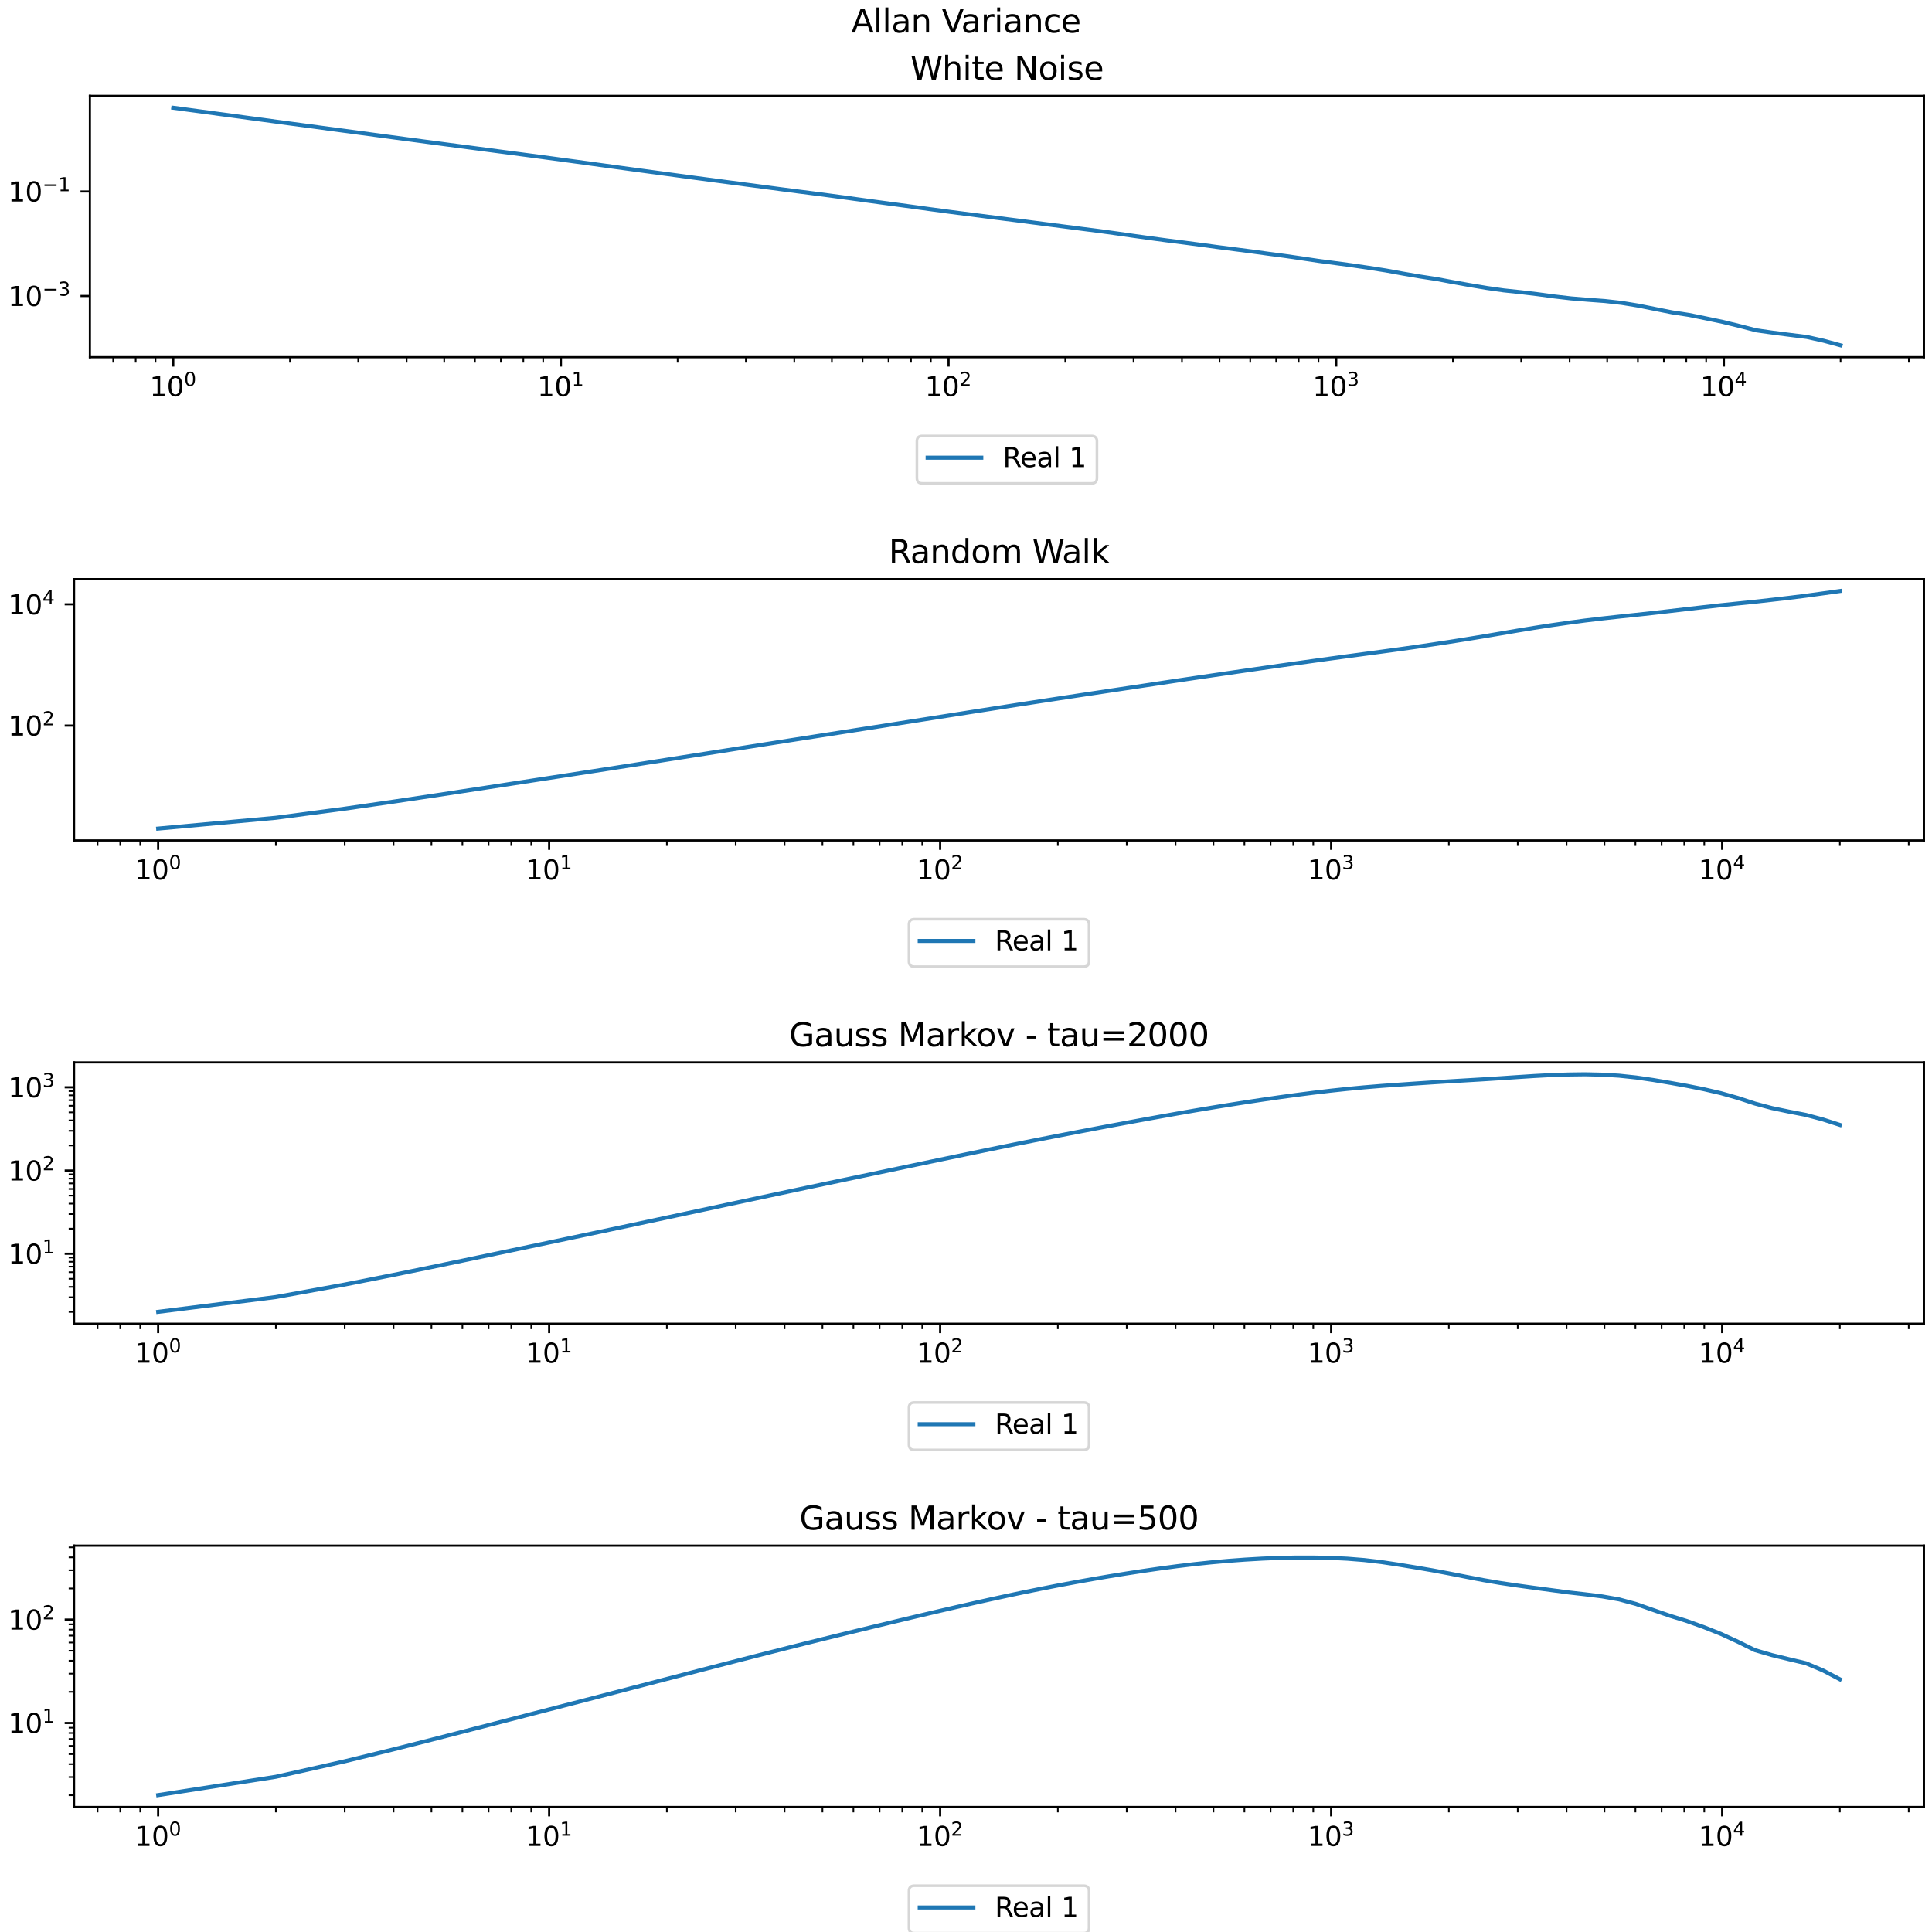 <?xml version="1.0" encoding="utf-8" standalone="no"?>
<!DOCTYPE svg PUBLIC "-//W3C//DTD SVG 1.1//EN"
  "http://www.w3.org/Graphics/SVG/1.1/DTD/svg11.dtd">
<svg xmlns:xlink="http://www.w3.org/1999/xlink" width="720pt" height="720pt" viewBox="0 0 720 720" xmlns="http://www.w3.org/2000/svg" version="1.1">
 <defs>
  <style type="text/css">*{stroke-linejoin: round; stroke-linecap: butt}</style>
 </defs>
 <g id="figure_1">
  <g id="patch_1">
   <path d="M 0 720 
L 720 720 
L 720 0 
L 0 0 
z
" style="fill: #ffffff"/>
  </g>
  <g id="text_1">
   <!-- Allan Variance -->
   <g transform="translate(317.256 12.118) scale(0.12 -0.12)">
    <defs>
     <path id="DejaVuSans-41" d="M 2188 4044 
L 1331 1722 
L 3047 1722 
L 2188 4044 
z
M 1831 4666 
L 2547 4666 
L 4325 0 
L 3669 0 
L 3244 1197 
L 1141 1197 
L 716 0 
L 50 0 
L 1831 4666 
z
" transform="scale(0.016)"/>
     <path id="DejaVuSans-6c" d="M 603 4863 
L 1178 4863 
L 1178 0 
L 603 0 
L 603 4863 
z
" transform="scale(0.016)"/>
     <path id="DejaVuSans-61" d="M 2194 1759 
Q 1497 1759 1228 1600 
Q 959 1441 959 1056 
Q 959 750 1161 570 
Q 1363 391 1709 391 
Q 2188 391 2477 730 
Q 2766 1069 2766 1631 
L 2766 1759 
L 2194 1759 
z
M 3341 1997 
L 3341 0 
L 2766 0 
L 2766 531 
Q 2569 213 2275 61 
Q 1981 -91 1556 -91 
Q 1019 -91 701 211 
Q 384 513 384 1019 
Q 384 1609 779 1909 
Q 1175 2209 1959 2209 
L 2766 2209 
L 2766 2266 
Q 2766 2663 2505 2880 
Q 2244 3097 1772 3097 
Q 1472 3097 1187 3025 
Q 903 2953 641 2809 
L 641 3341 
Q 956 3463 1253 3523 
Q 1550 3584 1831 3584 
Q 2591 3584 2966 3190 
Q 3341 2797 3341 1997 
z
" transform="scale(0.016)"/>
     <path id="DejaVuSans-6e" d="M 3513 2113 
L 3513 0 
L 2938 0 
L 2938 2094 
Q 2938 2591 2744 2837 
Q 2550 3084 2163 3084 
Q 1697 3084 1428 2787 
Q 1159 2491 1159 1978 
L 1159 0 
L 581 0 
L 581 3500 
L 1159 3500 
L 1159 2956 
Q 1366 3272 1645 3428 
Q 1925 3584 2291 3584 
Q 2894 3584 3203 3211 
Q 3513 2838 3513 2113 
z
" transform="scale(0.016)"/>
     <path id="DejaVuSans-20" transform="scale(0.016)"/>
     <path id="DejaVuSans-56" d="M 1831 0 
L 50 4666 
L 709 4666 
L 2188 738 
L 3669 4666 
L 4325 4666 
L 2547 0 
L 1831 0 
z
" transform="scale(0.016)"/>
     <path id="DejaVuSans-72" d="M 2631 2963 
Q 2534 3019 2420 3045 
Q 2306 3072 2169 3072 
Q 1681 3072 1420 2755 
Q 1159 2438 1159 1844 
L 1159 0 
L 581 0 
L 581 3500 
L 1159 3500 
L 1159 2956 
Q 1341 3275 1631 3429 
Q 1922 3584 2338 3584 
Q 2397 3584 2469 3576 
Q 2541 3569 2628 3553 
L 2631 2963 
z
" transform="scale(0.016)"/>
     <path id="DejaVuSans-69" d="M 603 3500 
L 1178 3500 
L 1178 0 
L 603 0 
L 603 3500 
z
M 603 4863 
L 1178 4863 
L 1178 4134 
L 603 4134 
L 603 4863 
z
" transform="scale(0.016)"/>
     <path id="DejaVuSans-63" d="M 3122 3366 
L 3122 2828 
Q 2878 2963 2633 3030 
Q 2388 3097 2138 3097 
Q 1578 3097 1268 2742 
Q 959 2388 959 1747 
Q 959 1106 1268 751 
Q 1578 397 2138 397 
Q 2388 397 2633 464 
Q 2878 531 3122 666 
L 3122 134 
Q 2881 22 2623 -34 
Q 2366 -91 2075 -91 
Q 1284 -91 818 406 
Q 353 903 353 1747 
Q 353 2603 823 3093 
Q 1294 3584 2113 3584 
Q 2378 3584 2631 3529 
Q 2884 3475 3122 3366 
z
" transform="scale(0.016)"/>
     <path id="DejaVuSans-65" d="M 3597 1894 
L 3597 1613 
L 953 1613 
Q 991 1019 1311 708 
Q 1631 397 2203 397 
Q 2534 397 2845 478 
Q 3156 559 3463 722 
L 3463 178 
Q 3153 47 2828 -22 
Q 2503 -91 2169 -91 
Q 1331 -91 842 396 
Q 353 884 353 1716 
Q 353 2575 817 3079 
Q 1281 3584 2069 3584 
Q 2775 3584 3186 3129 
Q 3597 2675 3597 1894 
z
M 3022 2063 
Q 3016 2534 2758 2815 
Q 2500 3097 2075 3097 
Q 1594 3097 1305 2825 
Q 1016 2553 972 2059 
L 3022 2063 
z
" transform="scale(0.016)"/>
    </defs>
    <use xlink:href="#DejaVuSans-41"/>
    <use xlink:href="#DejaVuSans-6c" x="68.408"/>
    <use xlink:href="#DejaVuSans-6c" x="96.191"/>
    <use xlink:href="#DejaVuSans-61" x="123.975"/>
    <use xlink:href="#DejaVuSans-6e" x="185.254"/>
    <use xlink:href="#DejaVuSans-20" x="248.633"/>
    <use xlink:href="#DejaVuSans-56" x="280.42"/>
    <use xlink:href="#DejaVuSans-61" x="341.078"/>
    <use xlink:href="#DejaVuSans-72" x="402.357"/>
    <use xlink:href="#DejaVuSans-69" x="443.471"/>
    <use xlink:href="#DejaVuSans-61" x="471.254"/>
    <use xlink:href="#DejaVuSans-6e" x="532.533"/>
    <use xlink:href="#DejaVuSans-63" x="595.912"/>
    <use xlink:href="#DejaVuSans-65" x="650.893"/>
   </g>
  </g>
  <g id="subfigure_1">
   <g id="patch_2">
    <path d="M 0 179.711 
L 720 179.711 
L 720 17.614 
L 0 17.614 
z
" style="fill: #ffffff"/>
   </g>
   <g id="axes_1">
    <g id="patch_3">
     <path d="M 33.5 133.12 
L 717 133.12 
L 717 35.733 
L 33.5 35.733 
z
" style="fill: #ffffff"/>
    </g>
    <g id="matplotlib.axis_1">
     <g id="xtick_1">
      <g id="line2d_1">
       <defs>
        <path id="m18d3c33d4e" d="M 0 0 
L 0 3.5 
" style="stroke: #000000; stroke-width: 0.8"/>
       </defs>
       <g>
        <use xlink:href="#m18d3c33d4e" x="64.568" y="133.12" style="stroke: #000000; stroke-width: 0.8"/>
       </g>
      </g>
      <g id="text_2">
       <!-- $\mathdefault{10^{0}}$ -->
       <g transform="translate(55.768 147.718) scale(0.1 -0.1)">
        <defs>
         <path id="DejaVuSans-31" d="M 794 531 
L 1825 531 
L 1825 4091 
L 703 3866 
L 703 4441 
L 1819 4666 
L 2450 4666 
L 2450 531 
L 3481 531 
L 3481 0 
L 794 0 
L 794 531 
z
" transform="scale(0.016)"/>
         <path id="DejaVuSans-30" d="M 2034 4250 
Q 1547 4250 1301 3770 
Q 1056 3291 1056 2328 
Q 1056 1369 1301 889 
Q 1547 409 2034 409 
Q 2525 409 2770 889 
Q 3016 1369 3016 2328 
Q 3016 3291 2770 3770 
Q 2525 4250 2034 4250 
z
M 2034 4750 
Q 2819 4750 3233 4129 
Q 3647 3509 3647 2328 
Q 3647 1150 3233 529 
Q 2819 -91 2034 -91 
Q 1250 -91 836 529 
Q 422 1150 422 2328 
Q 422 3509 836 4129 
Q 1250 4750 2034 4750 
z
" transform="scale(0.016)"/>
        </defs>
        <use xlink:href="#DejaVuSans-31" transform="translate(0 0.766)"/>
        <use xlink:href="#DejaVuSans-30" transform="translate(63.623 0.766)"/>
        <use xlink:href="#DejaVuSans-30" transform="translate(128.203 39.047) scale(0.7)"/>
       </g>
      </g>
     </g>
     <g id="xtick_2">
      <g id="line2d_2">
       <g>
        <use xlink:href="#m18d3c33d4e" x="209.037" y="133.12" style="stroke: #000000; stroke-width: 0.8"/>
       </g>
      </g>
      <g id="text_3">
       <!-- $\mathdefault{10^{1}}$ -->
       <g transform="translate(200.237 147.718) scale(0.1 -0.1)">
        <use xlink:href="#DejaVuSans-31" transform="translate(0 0.684)"/>
        <use xlink:href="#DejaVuSans-30" transform="translate(63.623 0.684)"/>
        <use xlink:href="#DejaVuSans-31" transform="translate(128.203 38.966) scale(0.7)"/>
       </g>
      </g>
     </g>
     <g id="xtick_3">
      <g id="line2d_3">
       <g>
        <use xlink:href="#m18d3c33d4e" x="353.505" y="133.12" style="stroke: #000000; stroke-width: 0.8"/>
       </g>
      </g>
      <g id="text_4">
       <!-- $\mathdefault{10^{2}}$ -->
       <g transform="translate(344.705 147.718) scale(0.1 -0.1)">
        <defs>
         <path id="DejaVuSans-32" d="M 1228 531 
L 3431 531 
L 3431 0 
L 469 0 
L 469 531 
Q 828 903 1448 1529 
Q 2069 2156 2228 2338 
Q 2531 2678 2651 2914 
Q 2772 3150 2772 3378 
Q 2772 3750 2511 3984 
Q 2250 4219 1831 4219 
Q 1534 4219 1204 4116 
Q 875 4013 500 3803 
L 500 4441 
Q 881 4594 1212 4672 
Q 1544 4750 1819 4750 
Q 2544 4750 2975 4387 
Q 3406 4025 3406 3419 
Q 3406 3131 3298 2873 
Q 3191 2616 2906 2266 
Q 2828 2175 2409 1742 
Q 1991 1309 1228 531 
z
" transform="scale(0.016)"/>
        </defs>
        <use xlink:href="#DejaVuSans-31" transform="translate(0 0.766)"/>
        <use xlink:href="#DejaVuSans-30" transform="translate(63.623 0.766)"/>
        <use xlink:href="#DejaVuSans-32" transform="translate(128.203 39.047) scale(0.7)"/>
       </g>
      </g>
     </g>
     <g id="xtick_4">
      <g id="line2d_4">
       <g>
        <use xlink:href="#m18d3c33d4e" x="497.974" y="133.12" style="stroke: #000000; stroke-width: 0.8"/>
       </g>
      </g>
      <g id="text_5">
       <!-- $\mathdefault{10^{3}}$ -->
       <g transform="translate(489.174 147.718) scale(0.1 -0.1)">
        <defs>
         <path id="DejaVuSans-33" d="M 2597 2516 
Q 3050 2419 3304 2112 
Q 3559 1806 3559 1356 
Q 3559 666 3084 287 
Q 2609 -91 1734 -91 
Q 1441 -91 1130 -33 
Q 819 25 488 141 
L 488 750 
Q 750 597 1062 519 
Q 1375 441 1716 441 
Q 2309 441 2620 675 
Q 2931 909 2931 1356 
Q 2931 1769 2642 2001 
Q 2353 2234 1838 2234 
L 1294 2234 
L 1294 2753 
L 1863 2753 
Q 2328 2753 2575 2939 
Q 2822 3125 2822 3475 
Q 2822 3834 2567 4026 
Q 2313 4219 1838 4219 
Q 1578 4219 1281 4162 
Q 984 4106 628 3988 
L 628 4550 
Q 988 4650 1302 4700 
Q 1616 4750 1894 4750 
Q 2613 4750 3031 4423 
Q 3450 4097 3450 3541 
Q 3450 3153 3228 2886 
Q 3006 2619 2597 2516 
z
" transform="scale(0.016)"/>
        </defs>
        <use xlink:href="#DejaVuSans-31" transform="translate(0 0.766)"/>
        <use xlink:href="#DejaVuSans-30" transform="translate(63.623 0.766)"/>
        <use xlink:href="#DejaVuSans-33" transform="translate(128.203 39.047) scale(0.7)"/>
       </g>
      </g>
     </g>
     <g id="xtick_5">
      <g id="line2d_5">
       <g>
        <use xlink:href="#m18d3c33d4e" x="642.442" y="133.12" style="stroke: #000000; stroke-width: 0.8"/>
       </g>
      </g>
      <g id="text_6">
       <!-- $\mathdefault{10^{4}}$ -->
       <g transform="translate(633.642 147.718) scale(0.1 -0.1)">
        <defs>
         <path id="DejaVuSans-34" d="M 2419 4116 
L 825 1625 
L 2419 1625 
L 2419 4116 
z
M 2253 4666 
L 3047 4666 
L 3047 1625 
L 3713 1625 
L 3713 1100 
L 3047 1100 
L 3047 0 
L 2419 0 
L 2419 1100 
L 313 1100 
L 313 1709 
L 2253 4666 
z
" transform="scale(0.016)"/>
        </defs>
        <use xlink:href="#DejaVuSans-31" transform="translate(0 0.684)"/>
        <use xlink:href="#DejaVuSans-30" transform="translate(63.623 0.684)"/>
        <use xlink:href="#DejaVuSans-34" transform="translate(128.203 38.966) scale(0.7)"/>
       </g>
      </g>
     </g>
     <g id="xtick_6">
      <g id="line2d_6">
       <defs>
        <path id="m1f528e7b61" d="M 0 0 
L 0 2 
" style="stroke: #000000; stroke-width: 0.6"/>
       </defs>
       <g>
        <use xlink:href="#m1f528e7b61" x="42.19" y="133.12" style="stroke: #000000; stroke-width: 0.6"/>
       </g>
      </g>
     </g>
     <g id="xtick_7">
      <g id="line2d_7">
       <g>
        <use xlink:href="#m1f528e7b61" x="50.568" y="133.12" style="stroke: #000000; stroke-width: 0.6"/>
       </g>
      </g>
     </g>
     <g id="xtick_8">
      <g id="line2d_8">
       <g>
        <use xlink:href="#m1f528e7b61" x="57.958" y="133.12" style="stroke: #000000; stroke-width: 0.6"/>
       </g>
      </g>
     </g>
     <g id="xtick_9">
      <g id="line2d_9">
       <g>
        <use xlink:href="#m1f528e7b61" x="108.058" y="133.12" style="stroke: #000000; stroke-width: 0.6"/>
       </g>
      </g>
     </g>
     <g id="xtick_10">
      <g id="line2d_10">
       <g>
        <use xlink:href="#m1f528e7b61" x="133.497" y="133.12" style="stroke: #000000; stroke-width: 0.6"/>
       </g>
      </g>
     </g>
     <g id="xtick_11">
      <g id="line2d_11">
       <g>
        <use xlink:href="#m1f528e7b61" x="151.547" y="133.12" style="stroke: #000000; stroke-width: 0.6"/>
       </g>
      </g>
     </g>
     <g id="xtick_12">
      <g id="line2d_12">
       <g>
        <use xlink:href="#m1f528e7b61" x="165.548" y="133.12" style="stroke: #000000; stroke-width: 0.6"/>
       </g>
      </g>
     </g>
     <g id="xtick_13">
      <g id="line2d_13">
       <g>
        <use xlink:href="#m1f528e7b61" x="176.987" y="133.12" style="stroke: #000000; stroke-width: 0.6"/>
       </g>
      </g>
     </g>
     <g id="xtick_14">
      <g id="line2d_14">
       <g>
        <use xlink:href="#m1f528e7b61" x="186.658" y="133.12" style="stroke: #000000; stroke-width: 0.6"/>
       </g>
      </g>
     </g>
     <g id="xtick_15">
      <g id="line2d_15">
       <g>
        <use xlink:href="#m1f528e7b61" x="195.036" y="133.12" style="stroke: #000000; stroke-width: 0.6"/>
       </g>
      </g>
     </g>
     <g id="xtick_16">
      <g id="line2d_16">
       <g>
        <use xlink:href="#m1f528e7b61" x="202.426" y="133.12" style="stroke: #000000; stroke-width: 0.6"/>
       </g>
      </g>
     </g>
     <g id="xtick_17">
      <g id="line2d_17">
       <g>
        <use xlink:href="#m1f528e7b61" x="252.526" y="133.12" style="stroke: #000000; stroke-width: 0.6"/>
       </g>
      </g>
     </g>
     <g id="xtick_18">
      <g id="line2d_18">
       <g>
        <use xlink:href="#m1f528e7b61" x="277.966" y="133.12" style="stroke: #000000; stroke-width: 0.6"/>
       </g>
      </g>
     </g>
     <g id="xtick_19">
      <g id="line2d_19">
       <g>
        <use xlink:href="#m1f528e7b61" x="296.016" y="133.12" style="stroke: #000000; stroke-width: 0.6"/>
       </g>
      </g>
     </g>
     <g id="xtick_20">
      <g id="line2d_20">
       <g>
        <use xlink:href="#m1f528e7b61" x="310.016" y="133.12" style="stroke: #000000; stroke-width: 0.6"/>
       </g>
      </g>
     </g>
     <g id="xtick_21">
      <g id="line2d_21">
       <g>
        <use xlink:href="#m1f528e7b61" x="321.455" y="133.12" style="stroke: #000000; stroke-width: 0.6"/>
       </g>
      </g>
     </g>
     <g id="xtick_22">
      <g id="line2d_22">
       <g>
        <use xlink:href="#m1f528e7b61" x="331.127" y="133.12" style="stroke: #000000; stroke-width: 0.6"/>
       </g>
      </g>
     </g>
     <g id="xtick_23">
      <g id="line2d_23">
       <g>
        <use xlink:href="#m1f528e7b61" x="339.505" y="133.12" style="stroke: #000000; stroke-width: 0.6"/>
       </g>
      </g>
     </g>
     <g id="xtick_24">
      <g id="line2d_24">
       <g>
        <use xlink:href="#m1f528e7b61" x="346.895" y="133.12" style="stroke: #000000; stroke-width: 0.6"/>
       </g>
      </g>
     </g>
     <g id="xtick_25">
      <g id="line2d_25">
       <g>
        <use xlink:href="#m1f528e7b61" x="396.995" y="133.12" style="stroke: #000000; stroke-width: 0.6"/>
       </g>
      </g>
     </g>
     <g id="xtick_26">
      <g id="line2d_26">
       <g>
        <use xlink:href="#m1f528e7b61" x="422.434" y="133.12" style="stroke: #000000; stroke-width: 0.6"/>
       </g>
      </g>
     </g>
     <g id="xtick_27">
      <g id="line2d_27">
       <g>
        <use xlink:href="#m1f528e7b61" x="440.484" y="133.12" style="stroke: #000000; stroke-width: 0.6"/>
       </g>
      </g>
     </g>
     <g id="xtick_28">
      <g id="line2d_28">
       <g>
        <use xlink:href="#m1f528e7b61" x="454.484" y="133.12" style="stroke: #000000; stroke-width: 0.6"/>
       </g>
      </g>
     </g>
     <g id="xtick_29">
      <g id="line2d_29">
       <g>
        <use xlink:href="#m1f528e7b61" x="465.924" y="133.12" style="stroke: #000000; stroke-width: 0.6"/>
       </g>
      </g>
     </g>
     <g id="xtick_30">
      <g id="line2d_30">
       <g>
        <use xlink:href="#m1f528e7b61" x="475.595" y="133.12" style="stroke: #000000; stroke-width: 0.6"/>
       </g>
      </g>
     </g>
     <g id="xtick_31">
      <g id="line2d_31">
       <g>
        <use xlink:href="#m1f528e7b61" x="483.973" y="133.12" style="stroke: #000000; stroke-width: 0.6"/>
       </g>
      </g>
     </g>
     <g id="xtick_32">
      <g id="line2d_32">
       <g>
        <use xlink:href="#m1f528e7b61" x="491.363" y="133.12" style="stroke: #000000; stroke-width: 0.6"/>
       </g>
      </g>
     </g>
     <g id="xtick_33">
      <g id="line2d_33">
       <g>
        <use xlink:href="#m1f528e7b61" x="541.463" y="133.12" style="stroke: #000000; stroke-width: 0.6"/>
       </g>
      </g>
     </g>
     <g id="xtick_34">
      <g id="line2d_34">
       <g>
        <use xlink:href="#m1f528e7b61" x="566.903" y="133.12" style="stroke: #000000; stroke-width: 0.6"/>
       </g>
      </g>
     </g>
     <g id="xtick_35">
      <g id="line2d_35">
       <g>
        <use xlink:href="#m1f528e7b61" x="584.952" y="133.12" style="stroke: #000000; stroke-width: 0.6"/>
       </g>
      </g>
     </g>
     <g id="xtick_36">
      <g id="line2d_36">
       <g>
        <use xlink:href="#m1f528e7b61" x="598.953" y="133.12" style="stroke: #000000; stroke-width: 0.6"/>
       </g>
      </g>
     </g>
     <g id="xtick_37">
      <g id="line2d_37">
       <g>
        <use xlink:href="#m1f528e7b61" x="610.392" y="133.12" style="stroke: #000000; stroke-width: 0.6"/>
       </g>
      </g>
     </g>
     <g id="xtick_38">
      <g id="line2d_38">
       <g>
        <use xlink:href="#m1f528e7b61" x="620.064" y="133.12" style="stroke: #000000; stroke-width: 0.6"/>
       </g>
      </g>
     </g>
     <g id="xtick_39">
      <g id="line2d_39">
       <g>
        <use xlink:href="#m1f528e7b61" x="628.442" y="133.12" style="stroke: #000000; stroke-width: 0.6"/>
       </g>
      </g>
     </g>
     <g id="xtick_40">
      <g id="line2d_40">
       <g>
        <use xlink:href="#m1f528e7b61" x="635.832" y="133.12" style="stroke: #000000; stroke-width: 0.6"/>
       </g>
      </g>
     </g>
     <g id="xtick_41">
      <g id="line2d_41">
       <g>
        <use xlink:href="#m1f528e7b61" x="685.932" y="133.12" style="stroke: #000000; stroke-width: 0.6"/>
       </g>
      </g>
     </g>
     <g id="xtick_42">
      <g id="line2d_42">
       <g>
        <use xlink:href="#m1f528e7b61" x="711.371" y="133.12" style="stroke: #000000; stroke-width: 0.6"/>
       </g>
      </g>
     </g>
    </g>
    <g id="matplotlib.axis_2">
     <g id="ytick_1">
      <g id="line2d_43">
       <defs>
        <path id="m14ca84c034" d="M 0 0 
L -3.5 0 
" style="stroke: #000000; stroke-width: 0.8"/>
       </defs>
       <g>
        <use xlink:href="#m14ca84c034" x="33.5" y="110.299" style="stroke: #000000; stroke-width: 0.8"/>
       </g>
      </g>
      <g id="text_7">
       <!-- $\mathdefault{10^{-3}}$ -->
       <g transform="translate(3 114.098) scale(0.1 -0.1)">
        <defs>
         <path id="DejaVuSans-2212" d="M 678 2272 
L 4684 2272 
L 4684 1741 
L 678 1741 
L 678 2272 
z
" transform="scale(0.016)"/>
        </defs>
        <use xlink:href="#DejaVuSans-31" transform="translate(0 0.766)"/>
        <use xlink:href="#DejaVuSans-30" transform="translate(63.623 0.766)"/>
        <use xlink:href="#DejaVuSans-2212" transform="translate(128.203 39.047) scale(0.7)"/>
        <use xlink:href="#DejaVuSans-33" transform="translate(186.855 39.047) scale(0.7)"/>
       </g>
      </g>
     </g>
     <g id="ytick_2">
      <g id="line2d_44">
       <g>
        <use xlink:href="#m14ca84c034" x="33.5" y="71.355" style="stroke: #000000; stroke-width: 0.8"/>
       </g>
      </g>
      <g id="text_8">
       <!-- $\mathdefault{10^{-1}}$ -->
       <g transform="translate(3 75.154) scale(0.1 -0.1)">
        <use xlink:href="#DejaVuSans-31" transform="translate(0 0.684)"/>
        <use xlink:href="#DejaVuSans-30" transform="translate(63.623 0.684)"/>
        <use xlink:href="#DejaVuSans-2212" transform="translate(128.203 38.966) scale(0.7)"/>
        <use xlink:href="#DejaVuSans-31" transform="translate(186.855 38.966) scale(0.7)"/>
       </g>
      </g>
     </g>
    </g>
    <g id="line2d_45">
     <path d="M 64.568 40.159 
L 108.058 46.029 
L 133.497 49.444 
L 151.547 51.87 
L 165.548 53.729 
L 176.987 55.231 
L 186.658 56.508 
L 195.036 57.612 
L 202.426 58.587 
L 209.037 59.484 
L 215.017 60.29 
L 220.476 61.042 
L 225.498 61.727 
L 234.476 62.957 
L 238.526 63.507 
L 245.916 64.509 
L 252.526 65.397 
L 258.506 66.207 
L 266.527 67.271 
L 271.355 67.909 
L 277.966 68.78 
L 283.946 69.567 
L 291.124 70.524 
L 297.565 71.357 
L 303.405 72.102 
L 308.748 72.803 
L 315.996 73.774 
L 321.455 74.532 
L 328.379 75.472 
L 334.613 76.312 
L 341.054 77.187 
L 346.895 77.989 
L 353.505 78.883 
L 359.485 79.653 
L 365.982 80.478 
L 372.334 81.3 
L 378.525 82.082 
L 384.543 82.866 
L 391.077 83.71 
L 397.308 84.512 
L 403.542 85.322 
L 409.728 86.105 
L 416.056 86.979 
L 422.225 87.864 
L 428.604 88.752 
L 434.911 89.604 
L 441.108 90.383 
L 447.454 91.225 
L 453.727 92.074 
L 460.006 92.88 
L 466.237 93.681 
L 472.566 94.55 
L 478.827 95.375 
L 485.062 96.282 
L 491.363 97.226 
L 497.659 98.056 
L 503.897 98.895 
L 510.192 99.818 
L 516.477 100.799 
L 522.741 101.944 
L 529.012 103.015 
L 535.304 103.98 
L 541.588 105.161 
L 547.841 106.271 
L 554.119 107.325 
L 560.408 108.221 
L 566.672 108.882 
L 572.959 109.633 
L 579.225 110.482 
L 585.515 111.21 
L 591.782 111.724 
L 598.068 112.186 
L 604.337 112.886 
L 610.611 113.91 
L 616.893 115.172 
L 623.168 116.414 
L 629.445 117.369 
L 635.72 118.646 
L 641.995 119.961 
L 648.274 121.497 
L 654.547 123.113 
L 660.828 124.007 
L 667.103 124.803 
L 673.377 125.589 
L 679.655 126.991 
L 685.932 128.693 
" clip-path="url(#p871debac31)" style="fill: none; stroke: #1f77b4; stroke-width: 1.5; stroke-linecap: square"/>
    </g>
    <g id="patch_4">
     <path d="M 33.5 133.12 
L 33.5 35.733 
" style="fill: none; stroke: #000000; stroke-width: 0.8; stroke-linejoin: miter; stroke-linecap: square"/>
    </g>
    <g id="patch_5">
     <path d="M 717 133.12 
L 717 35.733 
" style="fill: none; stroke: #000000; stroke-width: 0.8; stroke-linejoin: miter; stroke-linecap: square"/>
    </g>
    <g id="patch_6">
     <path d="M 33.5 133.12 
L 717 133.12 
" style="fill: none; stroke: #000000; stroke-width: 0.8; stroke-linejoin: miter; stroke-linecap: square"/>
    </g>
    <g id="patch_7">
     <path d="M 33.5 35.733 
L 717 35.733 
" style="fill: none; stroke: #000000; stroke-width: 0.8; stroke-linejoin: miter; stroke-linecap: square"/>
    </g>
    <g id="text_9">
     <!-- White Noise -->
     <g transform="translate(339.253 29.733) scale(0.12 -0.12)">
      <defs>
       <path id="DejaVuSans-57" d="M 213 4666 
L 850 4666 
L 1831 722 
L 2809 4666 
L 3519 4666 
L 4500 722 
L 5478 4666 
L 6119 4666 
L 4947 0 
L 4153 0 
L 3169 4050 
L 2175 0 
L 1381 0 
L 213 4666 
z
" transform="scale(0.016)"/>
       <path id="DejaVuSans-68" d="M 3513 2113 
L 3513 0 
L 2938 0 
L 2938 2094 
Q 2938 2591 2744 2837 
Q 2550 3084 2163 3084 
Q 1697 3084 1428 2787 
Q 1159 2491 1159 1978 
L 1159 0 
L 581 0 
L 581 4863 
L 1159 4863 
L 1159 2956 
Q 1366 3272 1645 3428 
Q 1925 3584 2291 3584 
Q 2894 3584 3203 3211 
Q 3513 2838 3513 2113 
z
" transform="scale(0.016)"/>
       <path id="DejaVuSans-74" d="M 1172 4494 
L 1172 3500 
L 2356 3500 
L 2356 3053 
L 1172 3053 
L 1172 1153 
Q 1172 725 1289 603 
Q 1406 481 1766 481 
L 2356 481 
L 2356 0 
L 1766 0 
Q 1100 0 847 248 
Q 594 497 594 1153 
L 594 3053 
L 172 3053 
L 172 3500 
L 594 3500 
L 594 4494 
L 1172 4494 
z
" transform="scale(0.016)"/>
       <path id="DejaVuSans-4e" d="M 628 4666 
L 1478 4666 
L 3547 763 
L 3547 4666 
L 4159 4666 
L 4159 0 
L 3309 0 
L 1241 3903 
L 1241 0 
L 628 0 
L 628 4666 
z
" transform="scale(0.016)"/>
       <path id="DejaVuSans-6f" d="M 1959 3097 
Q 1497 3097 1228 2736 
Q 959 2375 959 1747 
Q 959 1119 1226 758 
Q 1494 397 1959 397 
Q 2419 397 2687 759 
Q 2956 1122 2956 1747 
Q 2956 2369 2687 2733 
Q 2419 3097 1959 3097 
z
M 1959 3584 
Q 2709 3584 3137 3096 
Q 3566 2609 3566 1747 
Q 3566 888 3137 398 
Q 2709 -91 1959 -91 
Q 1206 -91 779 398 
Q 353 888 353 1747 
Q 353 2609 779 3096 
Q 1206 3584 1959 3584 
z
" transform="scale(0.016)"/>
       <path id="DejaVuSans-73" d="M 2834 3397 
L 2834 2853 
Q 2591 2978 2328 3040 
Q 2066 3103 1784 3103 
Q 1356 3103 1142 2972 
Q 928 2841 928 2578 
Q 928 2378 1081 2264 
Q 1234 2150 1697 2047 
L 1894 2003 
Q 2506 1872 2764 1633 
Q 3022 1394 3022 966 
Q 3022 478 2636 193 
Q 2250 -91 1575 -91 
Q 1294 -91 989 -36 
Q 684 19 347 128 
L 347 722 
Q 666 556 975 473 
Q 1284 391 1588 391 
Q 1994 391 2212 530 
Q 2431 669 2431 922 
Q 2431 1156 2273 1281 
Q 2116 1406 1581 1522 
L 1381 1569 
Q 847 1681 609 1914 
Q 372 2147 372 2553 
Q 372 3047 722 3315 
Q 1072 3584 1716 3584 
Q 2034 3584 2315 3537 
Q 2597 3491 2834 3397 
z
" transform="scale(0.016)"/>
      </defs>
      <use xlink:href="#DejaVuSans-57"/>
      <use xlink:href="#DejaVuSans-68" x="98.877"/>
      <use xlink:href="#DejaVuSans-69" x="162.256"/>
      <use xlink:href="#DejaVuSans-74" x="190.039"/>
      <use xlink:href="#DejaVuSans-65" x="229.248"/>
      <use xlink:href="#DejaVuSans-20" x="290.771"/>
      <use xlink:href="#DejaVuSans-4e" x="322.559"/>
      <use xlink:href="#DejaVuSans-6f" x="397.363"/>
      <use xlink:href="#DejaVuSans-69" x="458.545"/>
      <use xlink:href="#DejaVuSans-73" x="486.328"/>
      <use xlink:href="#DejaVuSans-65" x="538.428"/>
     </g>
    </g>
    <g id="legend_1">
     <g id="patch_8">
      <path d="M 343.701 180.145 
L 406.799 180.145 
Q 408.799 180.145 408.799 178.145 
L 408.799 164.467 
Q 408.799 162.467 406.799 162.467 
L 343.701 162.467 
Q 341.701 162.467 341.701 164.467 
L 341.701 178.145 
Q 341.701 180.145 343.701 180.145 
z
" style="fill: #ffffff; opacity: 0.8; stroke: #cccccc; stroke-linejoin: miter"/>
     </g>
     <g id="line2d_46">
      <path d="M 345.701 170.565 
L 355.701 170.565 
L 365.701 170.565 
" style="fill: none; stroke: #1f77b4; stroke-width: 1.5; stroke-linecap: square"/>
     </g>
     <g id="text_10">
      <!-- Real 1 -->
      <g transform="translate(373.701 174.065) scale(0.1 -0.1)">
       <defs>
        <path id="DejaVuSans-52" d="M 2841 2188 
Q 3044 2119 3236 1894 
Q 3428 1669 3622 1275 
L 4263 0 
L 3584 0 
L 2988 1197 
Q 2756 1666 2539 1819 
Q 2322 1972 1947 1972 
L 1259 1972 
L 1259 0 
L 628 0 
L 628 4666 
L 2053 4666 
Q 2853 4666 3247 4331 
Q 3641 3997 3641 3322 
Q 3641 2881 3436 2590 
Q 3231 2300 2841 2188 
z
M 1259 4147 
L 1259 2491 
L 2053 2491 
Q 2509 2491 2742 2702 
Q 2975 2913 2975 3322 
Q 2975 3731 2742 3939 
Q 2509 4147 2053 4147 
L 1259 4147 
z
" transform="scale(0.016)"/>
       </defs>
       <use xlink:href="#DejaVuSans-52"/>
       <use xlink:href="#DejaVuSans-65" x="64.982"/>
       <use xlink:href="#DejaVuSans-61" x="126.506"/>
       <use xlink:href="#DejaVuSans-6c" x="187.785"/>
       <use xlink:href="#DejaVuSans-20" x="215.568"/>
       <use xlink:href="#DejaVuSans-31" x="247.355"/>
      </g>
     </g>
    </g>
   </g>
  </g>
  <g id="subfigure_2">
   <g id="patch_9">
    <path d="M 0 359.807 
L 720 359.807 
L 720 197.711 
L 0 197.711 
z
" style="fill: #ffffff"/>
   </g>
   <g id="axes_2">
    <g id="patch_10">
     <path d="M 27.6 313.216 
L 717 313.216 
L 717 215.829 
L 27.6 215.829 
z
" style="fill: #ffffff"/>
    </g>
    <g id="matplotlib.axis_3">
     <g id="xtick_43">
      <g id="line2d_47">
       <g>
        <use xlink:href="#m18d3c33d4e" x="58.937" y="313.216" style="stroke: #000000; stroke-width: 0.8"/>
       </g>
      </g>
      <g id="text_11">
       <!-- $\mathdefault{10^{0}}$ -->
       <g transform="translate(50.137 327.815) scale(0.1 -0.1)">
        <use xlink:href="#DejaVuSans-31" transform="translate(0 0.766)"/>
        <use xlink:href="#DejaVuSans-30" transform="translate(63.623 0.766)"/>
        <use xlink:href="#DejaVuSans-30" transform="translate(128.203 39.047) scale(0.7)"/>
       </g>
      </g>
     </g>
     <g id="xtick_44">
      <g id="line2d_48">
       <g>
        <use xlink:href="#m18d3c33d4e" x="204.652" y="313.216" style="stroke: #000000; stroke-width: 0.8"/>
       </g>
      </g>
      <g id="text_12">
       <!-- $\mathdefault{10^{1}}$ -->
       <g transform="translate(195.852 327.815) scale(0.1 -0.1)">
        <use xlink:href="#DejaVuSans-31" transform="translate(0 0.684)"/>
        <use xlink:href="#DejaVuSans-30" transform="translate(63.623 0.684)"/>
        <use xlink:href="#DejaVuSans-31" transform="translate(128.203 38.966) scale(0.7)"/>
       </g>
      </g>
     </g>
     <g id="xtick_45">
      <g id="line2d_49">
       <g>
        <use xlink:href="#m18d3c33d4e" x="350.368" y="313.216" style="stroke: #000000; stroke-width: 0.8"/>
       </g>
      </g>
      <g id="text_13">
       <!-- $\mathdefault{10^{2}}$ -->
       <g transform="translate(341.568 327.815) scale(0.1 -0.1)">
        <use xlink:href="#DejaVuSans-31" transform="translate(0 0.766)"/>
        <use xlink:href="#DejaVuSans-30" transform="translate(63.623 0.766)"/>
        <use xlink:href="#DejaVuSans-32" transform="translate(128.203 39.047) scale(0.7)"/>
       </g>
      </g>
     </g>
     <g id="xtick_46">
      <g id="line2d_50">
       <g>
        <use xlink:href="#m18d3c33d4e" x="496.083" y="313.216" style="stroke: #000000; stroke-width: 0.8"/>
       </g>
      </g>
      <g id="text_14">
       <!-- $\mathdefault{10^{3}}$ -->
       <g transform="translate(487.283 327.815) scale(0.1 -0.1)">
        <use xlink:href="#DejaVuSans-31" transform="translate(0 0.766)"/>
        <use xlink:href="#DejaVuSans-30" transform="translate(63.623 0.766)"/>
        <use xlink:href="#DejaVuSans-33" transform="translate(128.203 39.047) scale(0.7)"/>
       </g>
      </g>
     </g>
     <g id="xtick_47">
      <g id="line2d_51">
       <g>
        <use xlink:href="#m18d3c33d4e" x="641.799" y="313.216" style="stroke: #000000; stroke-width: 0.8"/>
       </g>
      </g>
      <g id="text_15">
       <!-- $\mathdefault{10^{4}}$ -->
       <g transform="translate(632.999 327.815) scale(0.1 -0.1)">
        <use xlink:href="#DejaVuSans-31" transform="translate(0 0.684)"/>
        <use xlink:href="#DejaVuSans-30" transform="translate(63.623 0.684)"/>
        <use xlink:href="#DejaVuSans-34" transform="translate(128.203 38.966) scale(0.7)"/>
       </g>
      </g>
     </g>
     <g id="xtick_48">
      <g id="line2d_52">
       <g>
        <use xlink:href="#m1f528e7b61" x="36.365" y="313.216" style="stroke: #000000; stroke-width: 0.6"/>
       </g>
      </g>
     </g>
     <g id="xtick_49">
      <g id="line2d_53">
       <g>
        <use xlink:href="#m1f528e7b61" x="44.815" y="313.216" style="stroke: #000000; stroke-width: 0.6"/>
       </g>
      </g>
     </g>
     <g id="xtick_50">
      <g id="line2d_54">
       <g>
        <use xlink:href="#m1f528e7b61" x="52.269" y="313.216" style="stroke: #000000; stroke-width: 0.6"/>
       </g>
      </g>
     </g>
     <g id="xtick_51">
      <g id="line2d_55">
       <g>
        <use xlink:href="#m1f528e7b61" x="102.801" y="313.216" style="stroke: #000000; stroke-width: 0.6"/>
       </g>
      </g>
     </g>
     <g id="xtick_52">
      <g id="line2d_56">
       <g>
        <use xlink:href="#m1f528e7b61" x="128.461" y="313.216" style="stroke: #000000; stroke-width: 0.6"/>
       </g>
      </g>
     </g>
     <g id="xtick_53">
      <g id="line2d_57">
       <g>
        <use xlink:href="#m1f528e7b61" x="146.666" y="313.216" style="stroke: #000000; stroke-width: 0.6"/>
       </g>
      </g>
     </g>
     <g id="xtick_54">
      <g id="line2d_58">
       <g>
        <use xlink:href="#m1f528e7b61" x="160.787" y="313.216" style="stroke: #000000; stroke-width: 0.6"/>
       </g>
      </g>
     </g>
     <g id="xtick_55">
      <g id="line2d_59">
       <g>
        <use xlink:href="#m1f528e7b61" x="172.325" y="313.216" style="stroke: #000000; stroke-width: 0.6"/>
       </g>
      </g>
     </g>
     <g id="xtick_56">
      <g id="line2d_60">
       <g>
        <use xlink:href="#m1f528e7b61" x="182.08" y="313.216" style="stroke: #000000; stroke-width: 0.6"/>
       </g>
      </g>
     </g>
     <g id="xtick_57">
      <g id="line2d_61">
       <g>
        <use xlink:href="#m1f528e7b61" x="190.531" y="313.216" style="stroke: #000000; stroke-width: 0.6"/>
       </g>
      </g>
     </g>
     <g id="xtick_58">
      <g id="line2d_62">
       <g>
        <use xlink:href="#m1f528e7b61" x="197.985" y="313.216" style="stroke: #000000; stroke-width: 0.6"/>
       </g>
      </g>
     </g>
     <g id="xtick_59">
      <g id="line2d_63">
       <g>
        <use xlink:href="#m1f528e7b61" x="248.517" y="313.216" style="stroke: #000000; stroke-width: 0.6"/>
       </g>
      </g>
     </g>
     <g id="xtick_60">
      <g id="line2d_64">
       <g>
        <use xlink:href="#m1f528e7b61" x="274.176" y="313.216" style="stroke: #000000; stroke-width: 0.6"/>
       </g>
      </g>
     </g>
     <g id="xtick_61">
      <g id="line2d_65">
       <g>
        <use xlink:href="#m1f528e7b61" x="292.382" y="313.216" style="stroke: #000000; stroke-width: 0.6"/>
       </g>
      </g>
     </g>
     <g id="xtick_62">
      <g id="line2d_66">
       <g>
        <use xlink:href="#m1f528e7b61" x="306.503" y="313.216" style="stroke: #000000; stroke-width: 0.6"/>
       </g>
      </g>
     </g>
     <g id="xtick_63">
      <g id="line2d_67">
       <g>
        <use xlink:href="#m1f528e7b61" x="318.041" y="313.216" style="stroke: #000000; stroke-width: 0.6"/>
       </g>
      </g>
     </g>
     <g id="xtick_64">
      <g id="line2d_68">
       <g>
        <use xlink:href="#m1f528e7b61" x="327.796" y="313.216" style="stroke: #000000; stroke-width: 0.6"/>
       </g>
      </g>
     </g>
     <g id="xtick_65">
      <g id="line2d_69">
       <g>
        <use xlink:href="#m1f528e7b61" x="336.246" y="313.216" style="stroke: #000000; stroke-width: 0.6"/>
       </g>
      </g>
     </g>
     <g id="xtick_66">
      <g id="line2d_70">
       <g>
        <use xlink:href="#m1f528e7b61" x="343.7" y="313.216" style="stroke: #000000; stroke-width: 0.6"/>
       </g>
      </g>
     </g>
     <g id="xtick_67">
      <g id="line2d_71">
       <g>
        <use xlink:href="#m1f528e7b61" x="394.232" y="313.216" style="stroke: #000000; stroke-width: 0.6"/>
       </g>
      </g>
     </g>
     <g id="xtick_68">
      <g id="line2d_72">
       <g>
        <use xlink:href="#m1f528e7b61" x="419.892" y="313.216" style="stroke: #000000; stroke-width: 0.6"/>
       </g>
      </g>
     </g>
     <g id="xtick_69">
      <g id="line2d_73">
       <g>
        <use xlink:href="#m1f528e7b61" x="438.097" y="313.216" style="stroke: #000000; stroke-width: 0.6"/>
       </g>
      </g>
     </g>
     <g id="xtick_70">
      <g id="line2d_74">
       <g>
        <use xlink:href="#m1f528e7b61" x="452.218" y="313.216" style="stroke: #000000; stroke-width: 0.6"/>
       </g>
      </g>
     </g>
     <g id="xtick_71">
      <g id="line2d_75">
       <g>
        <use xlink:href="#m1f528e7b61" x="463.756" y="313.216" style="stroke: #000000; stroke-width: 0.6"/>
       </g>
      </g>
     </g>
     <g id="xtick_72">
      <g id="line2d_76">
       <g>
        <use xlink:href="#m1f528e7b61" x="473.512" y="313.216" style="stroke: #000000; stroke-width: 0.6"/>
       </g>
      </g>
     </g>
     <g id="xtick_73">
      <g id="line2d_77">
       <g>
        <use xlink:href="#m1f528e7b61" x="481.962" y="313.216" style="stroke: #000000; stroke-width: 0.6"/>
       </g>
      </g>
     </g>
     <g id="xtick_74">
      <g id="line2d_78">
       <g>
        <use xlink:href="#m1f528e7b61" x="489.416" y="313.216" style="stroke: #000000; stroke-width: 0.6"/>
       </g>
      </g>
     </g>
     <g id="xtick_75">
      <g id="line2d_79">
       <g>
        <use xlink:href="#m1f528e7b61" x="539.948" y="313.216" style="stroke: #000000; stroke-width: 0.6"/>
       </g>
      </g>
     </g>
     <g id="xtick_76">
      <g id="line2d_80">
       <g>
        <use xlink:href="#m1f528e7b61" x="565.607" y="313.216" style="stroke: #000000; stroke-width: 0.6"/>
       </g>
      </g>
     </g>
     <g id="xtick_77">
      <g id="line2d_81">
       <g>
        <use xlink:href="#m1f528e7b61" x="583.813" y="313.216" style="stroke: #000000; stroke-width: 0.6"/>
       </g>
      </g>
     </g>
     <g id="xtick_78">
      <g id="line2d_82">
       <g>
        <use xlink:href="#m1f528e7b61" x="597.934" y="313.216" style="stroke: #000000; stroke-width: 0.6"/>
       </g>
      </g>
     </g>
     <g id="xtick_79">
      <g id="line2d_83">
       <g>
        <use xlink:href="#m1f528e7b61" x="609.472" y="313.216" style="stroke: #000000; stroke-width: 0.6"/>
       </g>
      </g>
     </g>
     <g id="xtick_80">
      <g id="line2d_84">
       <g>
        <use xlink:href="#m1f528e7b61" x="619.227" y="313.216" style="stroke: #000000; stroke-width: 0.6"/>
       </g>
      </g>
     </g>
     <g id="xtick_81">
      <g id="line2d_85">
       <g>
        <use xlink:href="#m1f528e7b61" x="627.677" y="313.216" style="stroke: #000000; stroke-width: 0.6"/>
       </g>
      </g>
     </g>
     <g id="xtick_82">
      <g id="line2d_86">
       <g>
        <use xlink:href="#m1f528e7b61" x="635.131" y="313.216" style="stroke: #000000; stroke-width: 0.6"/>
       </g>
      </g>
     </g>
     <g id="xtick_83">
      <g id="line2d_87">
       <g>
        <use xlink:href="#m1f528e7b61" x="685.663" y="313.216" style="stroke: #000000; stroke-width: 0.6"/>
       </g>
      </g>
     </g>
     <g id="xtick_84">
      <g id="line2d_88">
       <g>
        <use xlink:href="#m1f528e7b61" x="711.323" y="313.216" style="stroke: #000000; stroke-width: 0.6"/>
       </g>
      </g>
     </g>
    </g>
    <g id="matplotlib.axis_4">
     <g id="ytick_3">
      <g id="line2d_89">
       <g>
        <use xlink:href="#m14ca84c034" x="27.6" y="270.411" style="stroke: #000000; stroke-width: 0.8"/>
       </g>
      </g>
      <g id="text_16">
       <!-- $\mathdefault{10^{2}}$ -->
       <g transform="translate(3 274.21) scale(0.1 -0.1)">
        <use xlink:href="#DejaVuSans-31" transform="translate(0 0.766)"/>
        <use xlink:href="#DejaVuSans-30" transform="translate(63.623 0.766)"/>
        <use xlink:href="#DejaVuSans-32" transform="translate(128.203 39.047) scale(0.7)"/>
       </g>
      </g>
     </g>
     <g id="ytick_4">
      <g id="line2d_90">
       <g>
        <use xlink:href="#m14ca84c034" x="27.6" y="225.207" style="stroke: #000000; stroke-width: 0.8"/>
       </g>
      </g>
      <g id="text_17">
       <!-- $\mathdefault{10^{4}}$ -->
       <g transform="translate(3 229.007) scale(0.1 -0.1)">
        <use xlink:href="#DejaVuSans-31" transform="translate(0 0.684)"/>
        <use xlink:href="#DejaVuSans-30" transform="translate(63.623 0.684)"/>
        <use xlink:href="#DejaVuSans-34" transform="translate(128.203 38.966) scale(0.7)"/>
       </g>
      </g>
     </g>
    </g>
    <g id="line2d_91">
     <path d="M 58.937 308.79 
L 102.801 304.769 
L 128.461 301.374 
L 146.666 298.744 
L 160.787 296.632 
L 172.325 294.879 
L 182.08 293.389 
L 190.531 292.094 
L 197.985 290.95 
L 204.652 289.926 
L 210.684 288.998 
L 216.19 288.149 
L 221.255 287.367 
L 230.311 285.962 
L 234.396 285.327 
L 241.849 284.163 
L 248.517 283.12 
L 254.548 282.174 
L 262.638 280.902 
L 267.509 280.135 
L 274.176 279.085 
L 280.208 278.135 
L 287.448 276.996 
L 293.944 275.976 
L 299.835 275.053 
L 305.224 274.211 
L 312.534 273.073 
L 318.041 272.215 
L 325.024 271.125 
L 331.313 270.141 
L 337.809 269.122 
L 343.7 268.197 
L 350.368 267.149 
L 356.399 266.201 
L 362.952 265.172 
L 369.359 264.17 
L 375.604 263.198 
L 381.674 262.259 
L 388.264 261.247 
L 394.548 260.288 
L 400.837 259.332 
L 407.075 258.39 
L 413.458 257.429 
L 419.68 256.494 
L 426.115 255.527 
L 432.476 254.57 
L 438.727 253.633 
L 445.128 252.681 
L 451.454 251.749 
L 457.788 250.824 
L 464.072 249.91 
L 470.456 248.987 
L 476.771 248.081 
L 483.06 247.191 
L 489.416 246.303 
L 495.766 245.426 
L 502.057 244.569 
L 508.407 243.715 
L 514.746 242.865 
L 521.064 242.007 
L 527.389 241.116 
L 533.736 240.185 
L 540.074 239.223 
L 546.381 238.227 
L 552.713 237.188 
L 559.057 236.111 
L 565.375 235.034 
L 571.715 233.992 
L 578.035 233.012 
L 584.38 232.095 
L 590.701 231.25 
L 597.042 230.495 
L 603.364 229.8 
L 609.693 229.132 
L 616.029 228.442 
L 622.358 227.716 
L 628.69 226.971 
L 635.018 226.254 
L 641.348 225.543 
L 647.68 224.892 
L 654.008 224.239 
L 660.343 223.53 
L 666.673 222.802 
L 673 222.011 
L 679.332 221.139 
L 685.663 220.256 
" clip-path="url(#pb29d3c53ec)" style="fill: none; stroke: #1f77b4; stroke-width: 1.5; stroke-linecap: square"/>
    </g>
    <g id="patch_11">
     <path d="M 27.6 313.216 
L 27.6 215.829 
" style="fill: none; stroke: #000000; stroke-width: 0.8; stroke-linejoin: miter; stroke-linecap: square"/>
    </g>
    <g id="patch_12">
     <path d="M 717 313.216 
L 717 215.829 
" style="fill: none; stroke: #000000; stroke-width: 0.8; stroke-linejoin: miter; stroke-linecap: square"/>
    </g>
    <g id="patch_13">
     <path d="M 27.6 313.216 
L 717 313.216 
" style="fill: none; stroke: #000000; stroke-width: 0.8; stroke-linejoin: miter; stroke-linecap: square"/>
    </g>
    <g id="patch_14">
     <path d="M 27.6 215.829 
L 717 215.829 
" style="fill: none; stroke: #000000; stroke-width: 0.8; stroke-linejoin: miter; stroke-linecap: square"/>
    </g>
    <g id="text_18">
     <!-- Random Walk -->
     <g transform="translate(331.187 209.829) scale(0.12 -0.12)">
      <defs>
       <path id="DejaVuSans-64" d="M 2906 2969 
L 2906 4863 
L 3481 4863 
L 3481 0 
L 2906 0 
L 2906 525 
Q 2725 213 2448 61 
Q 2172 -91 1784 -91 
Q 1150 -91 751 415 
Q 353 922 353 1747 
Q 353 2572 751 3078 
Q 1150 3584 1784 3584 
Q 2172 3584 2448 3432 
Q 2725 3281 2906 2969 
z
M 947 1747 
Q 947 1113 1208 752 
Q 1469 391 1925 391 
Q 2381 391 2643 752 
Q 2906 1113 2906 1747 
Q 2906 2381 2643 2742 
Q 2381 3103 1925 3103 
Q 1469 3103 1208 2742 
Q 947 2381 947 1747 
z
" transform="scale(0.016)"/>
       <path id="DejaVuSans-6d" d="M 3328 2828 
Q 3544 3216 3844 3400 
Q 4144 3584 4550 3584 
Q 5097 3584 5394 3201 
Q 5691 2819 5691 2113 
L 5691 0 
L 5113 0 
L 5113 2094 
Q 5113 2597 4934 2840 
Q 4756 3084 4391 3084 
Q 3944 3084 3684 2787 
Q 3425 2491 3425 1978 
L 3425 0 
L 2847 0 
L 2847 2094 
Q 2847 2600 2669 2842 
Q 2491 3084 2119 3084 
Q 1678 3084 1418 2786 
Q 1159 2488 1159 1978 
L 1159 0 
L 581 0 
L 581 3500 
L 1159 3500 
L 1159 2956 
Q 1356 3278 1631 3431 
Q 1906 3584 2284 3584 
Q 2666 3584 2933 3390 
Q 3200 3197 3328 2828 
z
" transform="scale(0.016)"/>
       <path id="DejaVuSans-6b" d="M 581 4863 
L 1159 4863 
L 1159 1991 
L 2875 3500 
L 3609 3500 
L 1753 1863 
L 3688 0 
L 2938 0 
L 1159 1709 
L 1159 0 
L 581 0 
L 581 4863 
z
" transform="scale(0.016)"/>
      </defs>
      <use xlink:href="#DejaVuSans-52"/>
      <use xlink:href="#DejaVuSans-61" x="67.232"/>
      <use xlink:href="#DejaVuSans-6e" x="128.512"/>
      <use xlink:href="#DejaVuSans-64" x="191.891"/>
      <use xlink:href="#DejaVuSans-6f" x="255.367"/>
      <use xlink:href="#DejaVuSans-6d" x="316.549"/>
      <use xlink:href="#DejaVuSans-20" x="413.961"/>
      <use xlink:href="#DejaVuSans-57" x="445.748"/>
      <use xlink:href="#DejaVuSans-61" x="538.25"/>
      <use xlink:href="#DejaVuSans-6c" x="599.529"/>
      <use xlink:href="#DejaVuSans-6b" x="627.312"/>
     </g>
    </g>
    <g id="legend_2">
     <g id="patch_15">
      <path d="M 340.751 360.241 
L 403.849 360.241 
Q 405.849 360.241 405.849 358.241 
L 405.849 344.563 
Q 405.849 342.563 403.849 342.563 
L 340.751 342.563 
Q 338.751 342.563 338.751 344.563 
L 338.751 358.241 
Q 338.751 360.241 340.751 360.241 
z
" style="fill: #ffffff; opacity: 0.8; stroke: #cccccc; stroke-linejoin: miter"/>
     </g>
     <g id="line2d_92">
      <path d="M 342.751 350.662 
L 352.751 350.662 
L 362.751 350.662 
" style="fill: none; stroke: #1f77b4; stroke-width: 1.5; stroke-linecap: square"/>
     </g>
     <g id="text_19">
      <!-- Real 1 -->
      <g transform="translate(370.751 354.162) scale(0.1 -0.1)">
       <use xlink:href="#DejaVuSans-52"/>
       <use xlink:href="#DejaVuSans-65" x="64.982"/>
       <use xlink:href="#DejaVuSans-61" x="126.506"/>
       <use xlink:href="#DejaVuSans-6c" x="187.785"/>
       <use xlink:href="#DejaVuSans-20" x="215.568"/>
       <use xlink:href="#DejaVuSans-31" x="247.355"/>
      </g>
     </g>
    </g>
   </g>
  </g>
  <g id="subfigure_3">
   <g id="patch_16">
    <path d="M 0 539.904 
L 720 539.904 
L 720 377.807 
L 0 377.807 
z
" style="fill: #ffffff"/>
   </g>
   <g id="axes_3">
    <g id="patch_17">
     <path d="M 27.6 493.313 
L 717 493.313 
L 717 395.925 
L 27.6 395.925 
z
" style="fill: #ffffff"/>
    </g>
    <g id="matplotlib.axis_5">
     <g id="xtick_85">
      <g id="line2d_93">
       <g>
        <use xlink:href="#m18d3c33d4e" x="58.937" y="493.313" style="stroke: #000000; stroke-width: 0.8"/>
       </g>
      </g>
      <g id="text_20">
       <!-- $\mathdefault{10^{0}}$ -->
       <g transform="translate(50.137 507.911) scale(0.1 -0.1)">
        <use xlink:href="#DejaVuSans-31" transform="translate(0 0.766)"/>
        <use xlink:href="#DejaVuSans-30" transform="translate(63.623 0.766)"/>
        <use xlink:href="#DejaVuSans-30" transform="translate(128.203 39.047) scale(0.7)"/>
       </g>
      </g>
     </g>
     <g id="xtick_86">
      <g id="line2d_94">
       <g>
        <use xlink:href="#m18d3c33d4e" x="204.652" y="493.313" style="stroke: #000000; stroke-width: 0.8"/>
       </g>
      </g>
      <g id="text_21">
       <!-- $\mathdefault{10^{1}}$ -->
       <g transform="translate(195.852 507.911) scale(0.1 -0.1)">
        <use xlink:href="#DejaVuSans-31" transform="translate(0 0.684)"/>
        <use xlink:href="#DejaVuSans-30" transform="translate(63.623 0.684)"/>
        <use xlink:href="#DejaVuSans-31" transform="translate(128.203 38.966) scale(0.7)"/>
       </g>
      </g>
     </g>
     <g id="xtick_87">
      <g id="line2d_95">
       <g>
        <use xlink:href="#m18d3c33d4e" x="350.368" y="493.313" style="stroke: #000000; stroke-width: 0.8"/>
       </g>
      </g>
      <g id="text_22">
       <!-- $\mathdefault{10^{2}}$ -->
       <g transform="translate(341.568 507.911) scale(0.1 -0.1)">
        <use xlink:href="#DejaVuSans-31" transform="translate(0 0.766)"/>
        <use xlink:href="#DejaVuSans-30" transform="translate(63.623 0.766)"/>
        <use xlink:href="#DejaVuSans-32" transform="translate(128.203 39.047) scale(0.7)"/>
       </g>
      </g>
     </g>
     <g id="xtick_88">
      <g id="line2d_96">
       <g>
        <use xlink:href="#m18d3c33d4e" x="496.083" y="493.313" style="stroke: #000000; stroke-width: 0.8"/>
       </g>
      </g>
      <g id="text_23">
       <!-- $\mathdefault{10^{3}}$ -->
       <g transform="translate(487.283 507.911) scale(0.1 -0.1)">
        <use xlink:href="#DejaVuSans-31" transform="translate(0 0.766)"/>
        <use xlink:href="#DejaVuSans-30" transform="translate(63.623 0.766)"/>
        <use xlink:href="#DejaVuSans-33" transform="translate(128.203 39.047) scale(0.7)"/>
       </g>
      </g>
     </g>
     <g id="xtick_89">
      <g id="line2d_97">
       <g>
        <use xlink:href="#m18d3c33d4e" x="641.799" y="493.313" style="stroke: #000000; stroke-width: 0.8"/>
       </g>
      </g>
      <g id="text_24">
       <!-- $\mathdefault{10^{4}}$ -->
       <g transform="translate(632.999 507.911) scale(0.1 -0.1)">
        <use xlink:href="#DejaVuSans-31" transform="translate(0 0.684)"/>
        <use xlink:href="#DejaVuSans-30" transform="translate(63.623 0.684)"/>
        <use xlink:href="#DejaVuSans-34" transform="translate(128.203 38.966) scale(0.7)"/>
       </g>
      </g>
     </g>
     <g id="xtick_90">
      <g id="line2d_98">
       <g>
        <use xlink:href="#m1f528e7b61" x="36.365" y="493.313" style="stroke: #000000; stroke-width: 0.6"/>
       </g>
      </g>
     </g>
     <g id="xtick_91">
      <g id="line2d_99">
       <g>
        <use xlink:href="#m1f528e7b61" x="44.815" y="493.313" style="stroke: #000000; stroke-width: 0.6"/>
       </g>
      </g>
     </g>
     <g id="xtick_92">
      <g id="line2d_100">
       <g>
        <use xlink:href="#m1f528e7b61" x="52.269" y="493.313" style="stroke: #000000; stroke-width: 0.6"/>
       </g>
      </g>
     </g>
     <g id="xtick_93">
      <g id="line2d_101">
       <g>
        <use xlink:href="#m1f528e7b61" x="102.801" y="493.313" style="stroke: #000000; stroke-width: 0.6"/>
       </g>
      </g>
     </g>
     <g id="xtick_94">
      <g id="line2d_102">
       <g>
        <use xlink:href="#m1f528e7b61" x="128.461" y="493.313" style="stroke: #000000; stroke-width: 0.6"/>
       </g>
      </g>
     </g>
     <g id="xtick_95">
      <g id="line2d_103">
       <g>
        <use xlink:href="#m1f528e7b61" x="146.666" y="493.313" style="stroke: #000000; stroke-width: 0.6"/>
       </g>
      </g>
     </g>
     <g id="xtick_96">
      <g id="line2d_104">
       <g>
        <use xlink:href="#m1f528e7b61" x="160.787" y="493.313" style="stroke: #000000; stroke-width: 0.6"/>
       </g>
      </g>
     </g>
     <g id="xtick_97">
      <g id="line2d_105">
       <g>
        <use xlink:href="#m1f528e7b61" x="172.325" y="493.313" style="stroke: #000000; stroke-width: 0.6"/>
       </g>
      </g>
     </g>
     <g id="xtick_98">
      <g id="line2d_106">
       <g>
        <use xlink:href="#m1f528e7b61" x="182.08" y="493.313" style="stroke: #000000; stroke-width: 0.6"/>
       </g>
      </g>
     </g>
     <g id="xtick_99">
      <g id="line2d_107">
       <g>
        <use xlink:href="#m1f528e7b61" x="190.531" y="493.313" style="stroke: #000000; stroke-width: 0.6"/>
       </g>
      </g>
     </g>
     <g id="xtick_100">
      <g id="line2d_108">
       <g>
        <use xlink:href="#m1f528e7b61" x="197.985" y="493.313" style="stroke: #000000; stroke-width: 0.6"/>
       </g>
      </g>
     </g>
     <g id="xtick_101">
      <g id="line2d_109">
       <g>
        <use xlink:href="#m1f528e7b61" x="248.517" y="493.313" style="stroke: #000000; stroke-width: 0.6"/>
       </g>
      </g>
     </g>
     <g id="xtick_102">
      <g id="line2d_110">
       <g>
        <use xlink:href="#m1f528e7b61" x="274.176" y="493.313" style="stroke: #000000; stroke-width: 0.6"/>
       </g>
      </g>
     </g>
     <g id="xtick_103">
      <g id="line2d_111">
       <g>
        <use xlink:href="#m1f528e7b61" x="292.382" y="493.313" style="stroke: #000000; stroke-width: 0.6"/>
       </g>
      </g>
     </g>
     <g id="xtick_104">
      <g id="line2d_112">
       <g>
        <use xlink:href="#m1f528e7b61" x="306.503" y="493.313" style="stroke: #000000; stroke-width: 0.6"/>
       </g>
      </g>
     </g>
     <g id="xtick_105">
      <g id="line2d_113">
       <g>
        <use xlink:href="#m1f528e7b61" x="318.041" y="493.313" style="stroke: #000000; stroke-width: 0.6"/>
       </g>
      </g>
     </g>
     <g id="xtick_106">
      <g id="line2d_114">
       <g>
        <use xlink:href="#m1f528e7b61" x="327.796" y="493.313" style="stroke: #000000; stroke-width: 0.6"/>
       </g>
      </g>
     </g>
     <g id="xtick_107">
      <g id="line2d_115">
       <g>
        <use xlink:href="#m1f528e7b61" x="336.246" y="493.313" style="stroke: #000000; stroke-width: 0.6"/>
       </g>
      </g>
     </g>
     <g id="xtick_108">
      <g id="line2d_116">
       <g>
        <use xlink:href="#m1f528e7b61" x="343.7" y="493.313" style="stroke: #000000; stroke-width: 0.6"/>
       </g>
      </g>
     </g>
     <g id="xtick_109">
      <g id="line2d_117">
       <g>
        <use xlink:href="#m1f528e7b61" x="394.232" y="493.313" style="stroke: #000000; stroke-width: 0.6"/>
       </g>
      </g>
     </g>
     <g id="xtick_110">
      <g id="line2d_118">
       <g>
        <use xlink:href="#m1f528e7b61" x="419.892" y="493.313" style="stroke: #000000; stroke-width: 0.6"/>
       </g>
      </g>
     </g>
     <g id="xtick_111">
      <g id="line2d_119">
       <g>
        <use xlink:href="#m1f528e7b61" x="438.097" y="493.313" style="stroke: #000000; stroke-width: 0.6"/>
       </g>
      </g>
     </g>
     <g id="xtick_112">
      <g id="line2d_120">
       <g>
        <use xlink:href="#m1f528e7b61" x="452.218" y="493.313" style="stroke: #000000; stroke-width: 0.6"/>
       </g>
      </g>
     </g>
     <g id="xtick_113">
      <g id="line2d_121">
       <g>
        <use xlink:href="#m1f528e7b61" x="463.756" y="493.313" style="stroke: #000000; stroke-width: 0.6"/>
       </g>
      </g>
     </g>
     <g id="xtick_114">
      <g id="line2d_122">
       <g>
        <use xlink:href="#m1f528e7b61" x="473.512" y="493.313" style="stroke: #000000; stroke-width: 0.6"/>
       </g>
      </g>
     </g>
     <g id="xtick_115">
      <g id="line2d_123">
       <g>
        <use xlink:href="#m1f528e7b61" x="481.962" y="493.313" style="stroke: #000000; stroke-width: 0.6"/>
       </g>
      </g>
     </g>
     <g id="xtick_116">
      <g id="line2d_124">
       <g>
        <use xlink:href="#m1f528e7b61" x="489.416" y="493.313" style="stroke: #000000; stroke-width: 0.6"/>
       </g>
      </g>
     </g>
     <g id="xtick_117">
      <g id="line2d_125">
       <g>
        <use xlink:href="#m1f528e7b61" x="539.948" y="493.313" style="stroke: #000000; stroke-width: 0.6"/>
       </g>
      </g>
     </g>
     <g id="xtick_118">
      <g id="line2d_126">
       <g>
        <use xlink:href="#m1f528e7b61" x="565.607" y="493.313" style="stroke: #000000; stroke-width: 0.6"/>
       </g>
      </g>
     </g>
     <g id="xtick_119">
      <g id="line2d_127">
       <g>
        <use xlink:href="#m1f528e7b61" x="583.813" y="493.313" style="stroke: #000000; stroke-width: 0.6"/>
       </g>
      </g>
     </g>
     <g id="xtick_120">
      <g id="line2d_128">
       <g>
        <use xlink:href="#m1f528e7b61" x="597.934" y="493.313" style="stroke: #000000; stroke-width: 0.6"/>
       </g>
      </g>
     </g>
     <g id="xtick_121">
      <g id="line2d_129">
       <g>
        <use xlink:href="#m1f528e7b61" x="609.472" y="493.313" style="stroke: #000000; stroke-width: 0.6"/>
       </g>
      </g>
     </g>
     <g id="xtick_122">
      <g id="line2d_130">
       <g>
        <use xlink:href="#m1f528e7b61" x="619.227" y="493.313" style="stroke: #000000; stroke-width: 0.6"/>
       </g>
      </g>
     </g>
     <g id="xtick_123">
      <g id="line2d_131">
       <g>
        <use xlink:href="#m1f528e7b61" x="627.677" y="493.313" style="stroke: #000000; stroke-width: 0.6"/>
       </g>
      </g>
     </g>
     <g id="xtick_124">
      <g id="line2d_132">
       <g>
        <use xlink:href="#m1f528e7b61" x="635.131" y="493.313" style="stroke: #000000; stroke-width: 0.6"/>
       </g>
      </g>
     </g>
     <g id="xtick_125">
      <g id="line2d_133">
       <g>
        <use xlink:href="#m1f528e7b61" x="685.663" y="493.313" style="stroke: #000000; stroke-width: 0.6"/>
       </g>
      </g>
     </g>
     <g id="xtick_126">
      <g id="line2d_134">
       <g>
        <use xlink:href="#m1f528e7b61" x="711.323" y="493.313" style="stroke: #000000; stroke-width: 0.6"/>
       </g>
      </g>
     </g>
    </g>
    <g id="matplotlib.axis_6">
     <g id="ytick_5">
      <g id="line2d_135">
       <g>
        <use xlink:href="#m14ca84c034" x="27.6" y="467.237" style="stroke: #000000; stroke-width: 0.8"/>
       </g>
      </g>
      <g id="text_25">
       <!-- $\mathdefault{10^{1}}$ -->
       <g transform="translate(3 471.036) scale(0.1 -0.1)">
        <use xlink:href="#DejaVuSans-31" transform="translate(0 0.684)"/>
        <use xlink:href="#DejaVuSans-30" transform="translate(63.623 0.684)"/>
        <use xlink:href="#DejaVuSans-31" transform="translate(128.203 38.966) scale(0.7)"/>
       </g>
      </g>
     </g>
     <g id="ytick_6">
      <g id="line2d_136">
       <g>
        <use xlink:href="#m14ca84c034" x="27.6" y="436.217" style="stroke: #000000; stroke-width: 0.8"/>
       </g>
      </g>
      <g id="text_26">
       <!-- $\mathdefault{10^{2}}$ -->
       <g transform="translate(3 440.016) scale(0.1 -0.1)">
        <use xlink:href="#DejaVuSans-31" transform="translate(0 0.766)"/>
        <use xlink:href="#DejaVuSans-30" transform="translate(63.623 0.766)"/>
        <use xlink:href="#DejaVuSans-32" transform="translate(128.203 39.047) scale(0.7)"/>
       </g>
      </g>
     </g>
     <g id="ytick_7">
      <g id="line2d_137">
       <g>
        <use xlink:href="#m14ca84c034" x="27.6" y="405.196" style="stroke: #000000; stroke-width: 0.8"/>
       </g>
      </g>
      <g id="text_27">
       <!-- $\mathdefault{10^{3}}$ -->
       <g transform="translate(3 408.996) scale(0.1 -0.1)">
        <use xlink:href="#DejaVuSans-31" transform="translate(0 0.766)"/>
        <use xlink:href="#DejaVuSans-30" transform="translate(63.623 0.766)"/>
        <use xlink:href="#DejaVuSans-33" transform="translate(128.203 39.047) scale(0.7)"/>
       </g>
      </g>
     </g>
     <g id="ytick_8">
      <g id="line2d_138">
       <defs>
        <path id="mc404bee107" d="M 0 0 
L -2 0 
" style="stroke: #000000; stroke-width: 0.6"/>
       </defs>
       <g>
        <use xlink:href="#mc404bee107" x="27.6" y="488.919" style="stroke: #000000; stroke-width: 0.6"/>
       </g>
      </g>
     </g>
     <g id="ytick_9">
      <g id="line2d_139">
       <g>
        <use xlink:href="#mc404bee107" x="27.6" y="483.457" style="stroke: #000000; stroke-width: 0.6"/>
       </g>
      </g>
     </g>
     <g id="ytick_10">
      <g id="line2d_140">
       <g>
        <use xlink:href="#mc404bee107" x="27.6" y="479.581" style="stroke: #000000; stroke-width: 0.6"/>
       </g>
      </g>
     </g>
     <g id="ytick_11">
      <g id="line2d_141">
       <g>
        <use xlink:href="#mc404bee107" x="27.6" y="476.575" style="stroke: #000000; stroke-width: 0.6"/>
       </g>
      </g>
     </g>
     <g id="ytick_12">
      <g id="line2d_142">
       <g>
        <use xlink:href="#mc404bee107" x="27.6" y="474.119" style="stroke: #000000; stroke-width: 0.6"/>
       </g>
      </g>
     </g>
     <g id="ytick_13">
      <g id="line2d_143">
       <g>
        <use xlink:href="#mc404bee107" x="27.6" y="472.042" style="stroke: #000000; stroke-width: 0.6"/>
       </g>
      </g>
     </g>
     <g id="ytick_14">
      <g id="line2d_144">
       <g>
        <use xlink:href="#mc404bee107" x="27.6" y="470.243" style="stroke: #000000; stroke-width: 0.6"/>
       </g>
      </g>
     </g>
     <g id="ytick_15">
      <g id="line2d_145">
       <g>
        <use xlink:href="#mc404bee107" x="27.6" y="468.656" style="stroke: #000000; stroke-width: 0.6"/>
       </g>
      </g>
     </g>
     <g id="ytick_16">
      <g id="line2d_146">
       <g>
        <use xlink:href="#mc404bee107" x="27.6" y="457.899" style="stroke: #000000; stroke-width: 0.6"/>
       </g>
      </g>
     </g>
     <g id="ytick_17">
      <g id="line2d_147">
       <g>
        <use xlink:href="#mc404bee107" x="27.6" y="452.437" style="stroke: #000000; stroke-width: 0.6"/>
       </g>
      </g>
     </g>
     <g id="ytick_18">
      <g id="line2d_148">
       <g>
        <use xlink:href="#mc404bee107" x="27.6" y="448.561" style="stroke: #000000; stroke-width: 0.6"/>
       </g>
      </g>
     </g>
     <g id="ytick_19">
      <g id="line2d_149">
       <g>
        <use xlink:href="#mc404bee107" x="27.6" y="445.555" style="stroke: #000000; stroke-width: 0.6"/>
       </g>
      </g>
     </g>
     <g id="ytick_20">
      <g id="line2d_150">
       <g>
        <use xlink:href="#mc404bee107" x="27.6" y="443.098" style="stroke: #000000; stroke-width: 0.6"/>
       </g>
      </g>
     </g>
     <g id="ytick_21">
      <g id="line2d_151">
       <g>
        <use xlink:href="#mc404bee107" x="27.6" y="441.022" style="stroke: #000000; stroke-width: 0.6"/>
       </g>
      </g>
     </g>
     <g id="ytick_22">
      <g id="line2d_152">
       <g>
        <use xlink:href="#mc404bee107" x="27.6" y="439.223" style="stroke: #000000; stroke-width: 0.6"/>
       </g>
      </g>
     </g>
     <g id="ytick_23">
      <g id="line2d_153">
       <g>
        <use xlink:href="#mc404bee107" x="27.6" y="437.636" style="stroke: #000000; stroke-width: 0.6"/>
       </g>
      </g>
     </g>
     <g id="ytick_24">
      <g id="line2d_154">
       <g>
        <use xlink:href="#mc404bee107" x="27.6" y="426.879" style="stroke: #000000; stroke-width: 0.6"/>
       </g>
      </g>
     </g>
     <g id="ytick_25">
      <g id="line2d_155">
       <g>
        <use xlink:href="#mc404bee107" x="27.6" y="421.416" style="stroke: #000000; stroke-width: 0.6"/>
       </g>
      </g>
     </g>
     <g id="ytick_26">
      <g id="line2d_156">
       <g>
        <use xlink:href="#mc404bee107" x="27.6" y="417.541" style="stroke: #000000; stroke-width: 0.6"/>
       </g>
      </g>
     </g>
     <g id="ytick_27">
      <g id="line2d_157">
       <g>
        <use xlink:href="#mc404bee107" x="27.6" y="414.534" style="stroke: #000000; stroke-width: 0.6"/>
       </g>
      </g>
     </g>
     <g id="ytick_28">
      <g id="line2d_158">
       <g>
        <use xlink:href="#mc404bee107" x="27.6" y="412.078" style="stroke: #000000; stroke-width: 0.6"/>
       </g>
      </g>
     </g>
     <g id="ytick_29">
      <g id="line2d_159">
       <g>
        <use xlink:href="#mc404bee107" x="27.6" y="410.001" style="stroke: #000000; stroke-width: 0.6"/>
       </g>
      </g>
     </g>
     <g id="ytick_30">
      <g id="line2d_160">
       <g>
        <use xlink:href="#mc404bee107" x="27.6" y="408.203" style="stroke: #000000; stroke-width: 0.6"/>
       </g>
      </g>
     </g>
     <g id="ytick_31">
      <g id="line2d_161">
       <g>
        <use xlink:href="#mc404bee107" x="27.6" y="406.616" style="stroke: #000000; stroke-width: 0.6"/>
       </g>
      </g>
     </g>
    </g>
    <g id="line2d_162">
     <path d="M 58.937 488.886 
L 102.801 483.373 
L 128.461 478.718 
L 146.666 475.114 
L 160.787 472.219 
L 172.325 469.819 
L 182.08 467.778 
L 190.531 466.005 
L 197.985 464.44 
L 204.652 463.039 
L 210.684 461.77 
L 216.19 460.61 
L 221.255 459.541 
L 230.311 457.622 
L 234.396 456.755 
L 241.849 455.167 
L 248.517 453.744 
L 254.548 452.454 
L 262.638 450.722 
L 267.509 449.679 
L 274.176 448.251 
L 280.208 446.961 
L 287.448 445.415 
L 293.944 444.033 
L 299.835 442.783 
L 305.224 441.646 
L 312.534 440.111 
L 318.041 438.956 
L 325.024 437.492 
L 331.313 436.171 
L 337.809 434.808 
L 343.7 433.573 
L 350.368 432.179 
L 356.399 430.921 
L 362.952 429.562 
L 369.359 428.243 
L 375.604 426.971 
L 381.674 425.748 
L 388.264 424.439 
L 394.548 423.207 
L 400.837 421.99 
L 407.075 420.799 
L 413.458 419.597 
L 419.68 418.439 
L 426.115 417.254 
L 432.476 416.099 
L 438.727 414.986 
L 445.128 413.875 
L 451.454 412.814 
L 457.788 411.786 
L 464.072 410.798 
L 470.456 409.831 
L 476.771 408.913 
L 483.06 408.052 
L 489.416 407.237 
L 495.766 406.483 
L 502.057 405.81 
L 508.407 405.21 
L 514.746 404.688 
L 521.064 404.23 
L 527.389 403.794 
L 533.736 403.372 
L 540.074 402.979 
L 546.381 402.606 
L 552.713 402.231 
L 559.057 401.829 
L 565.375 401.402 
L 571.715 400.992 
L 578.035 400.651 
L 584.38 400.432 
L 590.701 400.352 
L 597.042 400.491 
L 603.364 400.87 
L 609.693 401.537 
L 616.029 402.463 
L 622.358 403.525 
L 628.69 404.659 
L 635.018 405.928 
L 641.348 407.395 
L 647.68 409.184 
L 654.008 411.257 
L 660.343 412.945 
L 666.673 414.266 
L 673 415.49 
L 679.332 417.184 
L 685.663 419.215 
" clip-path="url(#p45dc72f54f)" style="fill: none; stroke: #1f77b4; stroke-width: 1.5; stroke-linecap: square"/>
    </g>
    <g id="patch_18">
     <path d="M 27.6 493.313 
L 27.6 395.925 
" style="fill: none; stroke: #000000; stroke-width: 0.8; stroke-linejoin: miter; stroke-linecap: square"/>
    </g>
    <g id="patch_19">
     <path d="M 717 493.313 
L 717 395.925 
" style="fill: none; stroke: #000000; stroke-width: 0.8; stroke-linejoin: miter; stroke-linecap: square"/>
    </g>
    <g id="patch_20">
     <path d="M 27.6 493.313 
L 717 493.313 
" style="fill: none; stroke: #000000; stroke-width: 0.8; stroke-linejoin: miter; stroke-linecap: square"/>
    </g>
    <g id="patch_21">
     <path d="M 27.6 395.925 
L 717 395.925 
" style="fill: none; stroke: #000000; stroke-width: 0.8; stroke-linejoin: miter; stroke-linecap: square"/>
    </g>
    <g id="text_28">
     <!-- Gauss Markov - tau=2000 -->
     <g transform="translate(294.106 389.925) scale(0.12 -0.12)">
      <defs>
       <path id="DejaVuSans-47" d="M 3809 666 
L 3809 1919 
L 2778 1919 
L 2778 2438 
L 4434 2438 
L 4434 434 
Q 4069 175 3628 42 
Q 3188 -91 2688 -91 
Q 1594 -91 976 548 
Q 359 1188 359 2328 
Q 359 3472 976 4111 
Q 1594 4750 2688 4750 
Q 3144 4750 3555 4637 
Q 3966 4525 4313 4306 
L 4313 3634 
Q 3963 3931 3569 4081 
Q 3175 4231 2741 4231 
Q 1884 4231 1454 3753 
Q 1025 3275 1025 2328 
Q 1025 1384 1454 906 
Q 1884 428 2741 428 
Q 3075 428 3337 486 
Q 3600 544 3809 666 
z
" transform="scale(0.016)"/>
       <path id="DejaVuSans-75" d="M 544 1381 
L 544 3500 
L 1119 3500 
L 1119 1403 
Q 1119 906 1312 657 
Q 1506 409 1894 409 
Q 2359 409 2629 706 
Q 2900 1003 2900 1516 
L 2900 3500 
L 3475 3500 
L 3475 0 
L 2900 0 
L 2900 538 
Q 2691 219 2414 64 
Q 2138 -91 1772 -91 
Q 1169 -91 856 284 
Q 544 659 544 1381 
z
M 1991 3584 
L 1991 3584 
z
" transform="scale(0.016)"/>
       <path id="DejaVuSans-4d" d="M 628 4666 
L 1569 4666 
L 2759 1491 
L 3956 4666 
L 4897 4666 
L 4897 0 
L 4281 0 
L 4281 4097 
L 3078 897 
L 2444 897 
L 1241 4097 
L 1241 0 
L 628 0 
L 628 4666 
z
" transform="scale(0.016)"/>
       <path id="DejaVuSans-76" d="M 191 3500 
L 800 3500 
L 1894 563 
L 2988 3500 
L 3597 3500 
L 2284 0 
L 1503 0 
L 191 3500 
z
" transform="scale(0.016)"/>
       <path id="DejaVuSans-2d" d="M 313 2009 
L 1997 2009 
L 1997 1497 
L 313 1497 
L 313 2009 
z
" transform="scale(0.016)"/>
       <path id="DejaVuSans-3d" d="M 678 2906 
L 4684 2906 
L 4684 2381 
L 678 2381 
L 678 2906 
z
M 678 1631 
L 4684 1631 
L 4684 1100 
L 678 1100 
L 678 1631 
z
" transform="scale(0.016)"/>
      </defs>
      <use xlink:href="#DejaVuSans-47"/>
      <use xlink:href="#DejaVuSans-61" x="77.49"/>
      <use xlink:href="#DejaVuSans-75" x="138.77"/>
      <use xlink:href="#DejaVuSans-73" x="202.148"/>
      <use xlink:href="#DejaVuSans-73" x="254.248"/>
      <use xlink:href="#DejaVuSans-20" x="306.348"/>
      <use xlink:href="#DejaVuSans-4d" x="338.135"/>
      <use xlink:href="#DejaVuSans-61" x="424.414"/>
      <use xlink:href="#DejaVuSans-72" x="485.693"/>
      <use xlink:href="#DejaVuSans-6b" x="526.807"/>
      <use xlink:href="#DejaVuSans-6f" x="581.092"/>
      <use xlink:href="#DejaVuSans-76" x="642.273"/>
      <use xlink:href="#DejaVuSans-20" x="701.453"/>
      <use xlink:href="#DejaVuSans-2d" x="733.24"/>
      <use xlink:href="#DejaVuSans-20" x="769.324"/>
      <use xlink:href="#DejaVuSans-74" x="801.111"/>
      <use xlink:href="#DejaVuSans-61" x="840.32"/>
      <use xlink:href="#DejaVuSans-75" x="901.6"/>
      <use xlink:href="#DejaVuSans-3d" x="964.979"/>
      <use xlink:href="#DejaVuSans-32" x="1048.768"/>
      <use xlink:href="#DejaVuSans-30" x="1112.391"/>
      <use xlink:href="#DejaVuSans-30" x="1176.014"/>
      <use xlink:href="#DejaVuSans-30" x="1239.637"/>
     </g>
    </g>
    <g id="legend_3">
     <g id="patch_22">
      <path d="M 340.751 540.338 
L 403.849 540.338 
Q 405.849 540.338 405.849 538.338 
L 405.849 524.66 
Q 405.849 522.66 403.849 522.66 
L 340.751 522.66 
Q 338.751 522.66 338.751 524.66 
L 338.751 538.338 
Q 338.751 540.338 340.751 540.338 
z
" style="fill: #ffffff; opacity: 0.8; stroke: #cccccc; stroke-linejoin: miter"/>
     </g>
     <g id="line2d_163">
      <path d="M 342.751 530.758 
L 352.751 530.758 
L 362.751 530.758 
" style="fill: none; stroke: #1f77b4; stroke-width: 1.5; stroke-linecap: square"/>
     </g>
     <g id="text_29">
      <!-- Real 1 -->
      <g transform="translate(370.751 534.258) scale(0.1 -0.1)">
       <use xlink:href="#DejaVuSans-52"/>
       <use xlink:href="#DejaVuSans-65" x="64.982"/>
       <use xlink:href="#DejaVuSans-61" x="126.506"/>
       <use xlink:href="#DejaVuSans-6c" x="187.785"/>
       <use xlink:href="#DejaVuSans-20" x="215.568"/>
       <use xlink:href="#DejaVuSans-31" x="247.355"/>
      </g>
     </g>
    </g>
   </g>
  </g>
  <g id="subfigure_4">
   <g id="patch_23">
    <path d="M 0 720 
L 720 720 
L 720 557.904 
L 0 557.904 
z
" style="fill: #ffffff"/>
   </g>
   <g id="axes_4">
    <g id="patch_24">
     <path d="M 27.6 673.409 
L 717 673.409 
L 717 576.022 
L 27.6 576.022 
z
" style="fill: #ffffff"/>
    </g>
    <g id="matplotlib.axis_7">
     <g id="xtick_127">
      <g id="line2d_164">
       <g>
        <use xlink:href="#m18d3c33d4e" x="58.937" y="673.409" style="stroke: #000000; stroke-width: 0.8"/>
       </g>
      </g>
      <g id="text_30">
       <!-- $\mathdefault{10^{0}}$ -->
       <g transform="translate(50.137 688.008) scale(0.1 -0.1)">
        <use xlink:href="#DejaVuSans-31" transform="translate(0 0.766)"/>
        <use xlink:href="#DejaVuSans-30" transform="translate(63.623 0.766)"/>
        <use xlink:href="#DejaVuSans-30" transform="translate(128.203 39.047) scale(0.7)"/>
       </g>
      </g>
     </g>
     <g id="xtick_128">
      <g id="line2d_165">
       <g>
        <use xlink:href="#m18d3c33d4e" x="204.652" y="673.409" style="stroke: #000000; stroke-width: 0.8"/>
       </g>
      </g>
      <g id="text_31">
       <!-- $\mathdefault{10^{1}}$ -->
       <g transform="translate(195.852 688.008) scale(0.1 -0.1)">
        <use xlink:href="#DejaVuSans-31" transform="translate(0 0.684)"/>
        <use xlink:href="#DejaVuSans-30" transform="translate(63.623 0.684)"/>
        <use xlink:href="#DejaVuSans-31" transform="translate(128.203 38.966) scale(0.7)"/>
       </g>
      </g>
     </g>
     <g id="xtick_129">
      <g id="line2d_166">
       <g>
        <use xlink:href="#m18d3c33d4e" x="350.368" y="673.409" style="stroke: #000000; stroke-width: 0.8"/>
       </g>
      </g>
      <g id="text_32">
       <!-- $\mathdefault{10^{2}}$ -->
       <g transform="translate(341.568 688.008) scale(0.1 -0.1)">
        <use xlink:href="#DejaVuSans-31" transform="translate(0 0.766)"/>
        <use xlink:href="#DejaVuSans-30" transform="translate(63.623 0.766)"/>
        <use xlink:href="#DejaVuSans-32" transform="translate(128.203 39.047) scale(0.7)"/>
       </g>
      </g>
     </g>
     <g id="xtick_130">
      <g id="line2d_167">
       <g>
        <use xlink:href="#m18d3c33d4e" x="496.083" y="673.409" style="stroke: #000000; stroke-width: 0.8"/>
       </g>
      </g>
      <g id="text_33">
       <!-- $\mathdefault{10^{3}}$ -->
       <g transform="translate(487.283 688.008) scale(0.1 -0.1)">
        <use xlink:href="#DejaVuSans-31" transform="translate(0 0.766)"/>
        <use xlink:href="#DejaVuSans-30" transform="translate(63.623 0.766)"/>
        <use xlink:href="#DejaVuSans-33" transform="translate(128.203 39.047) scale(0.7)"/>
       </g>
      </g>
     </g>
     <g id="xtick_131">
      <g id="line2d_168">
       <g>
        <use xlink:href="#m18d3c33d4e" x="641.799" y="673.409" style="stroke: #000000; stroke-width: 0.8"/>
       </g>
      </g>
      <g id="text_34">
       <!-- $\mathdefault{10^{4}}$ -->
       <g transform="translate(632.999 688.008) scale(0.1 -0.1)">
        <use xlink:href="#DejaVuSans-31" transform="translate(0 0.684)"/>
        <use xlink:href="#DejaVuSans-30" transform="translate(63.623 0.684)"/>
        <use xlink:href="#DejaVuSans-34" transform="translate(128.203 38.966) scale(0.7)"/>
       </g>
      </g>
     </g>
     <g id="xtick_132">
      <g id="line2d_169">
       <g>
        <use xlink:href="#m1f528e7b61" x="36.365" y="673.409" style="stroke: #000000; stroke-width: 0.6"/>
       </g>
      </g>
     </g>
     <g id="xtick_133">
      <g id="line2d_170">
       <g>
        <use xlink:href="#m1f528e7b61" x="44.815" y="673.409" style="stroke: #000000; stroke-width: 0.6"/>
       </g>
      </g>
     </g>
     <g id="xtick_134">
      <g id="line2d_171">
       <g>
        <use xlink:href="#m1f528e7b61" x="52.269" y="673.409" style="stroke: #000000; stroke-width: 0.6"/>
       </g>
      </g>
     </g>
     <g id="xtick_135">
      <g id="line2d_172">
       <g>
        <use xlink:href="#m1f528e7b61" x="102.801" y="673.409" style="stroke: #000000; stroke-width: 0.6"/>
       </g>
      </g>
     </g>
     <g id="xtick_136">
      <g id="line2d_173">
       <g>
        <use xlink:href="#m1f528e7b61" x="128.461" y="673.409" style="stroke: #000000; stroke-width: 0.6"/>
       </g>
      </g>
     </g>
     <g id="xtick_137">
      <g id="line2d_174">
       <g>
        <use xlink:href="#m1f528e7b61" x="146.666" y="673.409" style="stroke: #000000; stroke-width: 0.6"/>
       </g>
      </g>
     </g>
     <g id="xtick_138">
      <g id="line2d_175">
       <g>
        <use xlink:href="#m1f528e7b61" x="160.787" y="673.409" style="stroke: #000000; stroke-width: 0.6"/>
       </g>
      </g>
     </g>
     <g id="xtick_139">
      <g id="line2d_176">
       <g>
        <use xlink:href="#m1f528e7b61" x="172.325" y="673.409" style="stroke: #000000; stroke-width: 0.6"/>
       </g>
      </g>
     </g>
     <g id="xtick_140">
      <g id="line2d_177">
       <g>
        <use xlink:href="#m1f528e7b61" x="182.08" y="673.409" style="stroke: #000000; stroke-width: 0.6"/>
       </g>
      </g>
     </g>
     <g id="xtick_141">
      <g id="line2d_178">
       <g>
        <use xlink:href="#m1f528e7b61" x="190.531" y="673.409" style="stroke: #000000; stroke-width: 0.6"/>
       </g>
      </g>
     </g>
     <g id="xtick_142">
      <g id="line2d_179">
       <g>
        <use xlink:href="#m1f528e7b61" x="197.985" y="673.409" style="stroke: #000000; stroke-width: 0.6"/>
       </g>
      </g>
     </g>
     <g id="xtick_143">
      <g id="line2d_180">
       <g>
        <use xlink:href="#m1f528e7b61" x="248.517" y="673.409" style="stroke: #000000; stroke-width: 0.6"/>
       </g>
      </g>
     </g>
     <g id="xtick_144">
      <g id="line2d_181">
       <g>
        <use xlink:href="#m1f528e7b61" x="274.176" y="673.409" style="stroke: #000000; stroke-width: 0.6"/>
       </g>
      </g>
     </g>
     <g id="xtick_145">
      <g id="line2d_182">
       <g>
        <use xlink:href="#m1f528e7b61" x="292.382" y="673.409" style="stroke: #000000; stroke-width: 0.6"/>
       </g>
      </g>
     </g>
     <g id="xtick_146">
      <g id="line2d_183">
       <g>
        <use xlink:href="#m1f528e7b61" x="306.503" y="673.409" style="stroke: #000000; stroke-width: 0.6"/>
       </g>
      </g>
     </g>
     <g id="xtick_147">
      <g id="line2d_184">
       <g>
        <use xlink:href="#m1f528e7b61" x="318.041" y="673.409" style="stroke: #000000; stroke-width: 0.6"/>
       </g>
      </g>
     </g>
     <g id="xtick_148">
      <g id="line2d_185">
       <g>
        <use xlink:href="#m1f528e7b61" x="327.796" y="673.409" style="stroke: #000000; stroke-width: 0.6"/>
       </g>
      </g>
     </g>
     <g id="xtick_149">
      <g id="line2d_186">
       <g>
        <use xlink:href="#m1f528e7b61" x="336.246" y="673.409" style="stroke: #000000; stroke-width: 0.6"/>
       </g>
      </g>
     </g>
     <g id="xtick_150">
      <g id="line2d_187">
       <g>
        <use xlink:href="#m1f528e7b61" x="343.7" y="673.409" style="stroke: #000000; stroke-width: 0.6"/>
       </g>
      </g>
     </g>
     <g id="xtick_151">
      <g id="line2d_188">
       <g>
        <use xlink:href="#m1f528e7b61" x="394.232" y="673.409" style="stroke: #000000; stroke-width: 0.6"/>
       </g>
      </g>
     </g>
     <g id="xtick_152">
      <g id="line2d_189">
       <g>
        <use xlink:href="#m1f528e7b61" x="419.892" y="673.409" style="stroke: #000000; stroke-width: 0.6"/>
       </g>
      </g>
     </g>
     <g id="xtick_153">
      <g id="line2d_190">
       <g>
        <use xlink:href="#m1f528e7b61" x="438.097" y="673.409" style="stroke: #000000; stroke-width: 0.6"/>
       </g>
      </g>
     </g>
     <g id="xtick_154">
      <g id="line2d_191">
       <g>
        <use xlink:href="#m1f528e7b61" x="452.218" y="673.409" style="stroke: #000000; stroke-width: 0.6"/>
       </g>
      </g>
     </g>
     <g id="xtick_155">
      <g id="line2d_192">
       <g>
        <use xlink:href="#m1f528e7b61" x="463.756" y="673.409" style="stroke: #000000; stroke-width: 0.6"/>
       </g>
      </g>
     </g>
     <g id="xtick_156">
      <g id="line2d_193">
       <g>
        <use xlink:href="#m1f528e7b61" x="473.512" y="673.409" style="stroke: #000000; stroke-width: 0.6"/>
       </g>
      </g>
     </g>
     <g id="xtick_157">
      <g id="line2d_194">
       <g>
        <use xlink:href="#m1f528e7b61" x="481.962" y="673.409" style="stroke: #000000; stroke-width: 0.6"/>
       </g>
      </g>
     </g>
     <g id="xtick_158">
      <g id="line2d_195">
       <g>
        <use xlink:href="#m1f528e7b61" x="489.416" y="673.409" style="stroke: #000000; stroke-width: 0.6"/>
       </g>
      </g>
     </g>
     <g id="xtick_159">
      <g id="line2d_196">
       <g>
        <use xlink:href="#m1f528e7b61" x="539.948" y="673.409" style="stroke: #000000; stroke-width: 0.6"/>
       </g>
      </g>
     </g>
     <g id="xtick_160">
      <g id="line2d_197">
       <g>
        <use xlink:href="#m1f528e7b61" x="565.607" y="673.409" style="stroke: #000000; stroke-width: 0.6"/>
       </g>
      </g>
     </g>
     <g id="xtick_161">
      <g id="line2d_198">
       <g>
        <use xlink:href="#m1f528e7b61" x="583.813" y="673.409" style="stroke: #000000; stroke-width: 0.6"/>
       </g>
      </g>
     </g>
     <g id="xtick_162">
      <g id="line2d_199">
       <g>
        <use xlink:href="#m1f528e7b61" x="597.934" y="673.409" style="stroke: #000000; stroke-width: 0.6"/>
       </g>
      </g>
     </g>
     <g id="xtick_163">
      <g id="line2d_200">
       <g>
        <use xlink:href="#m1f528e7b61" x="609.472" y="673.409" style="stroke: #000000; stroke-width: 0.6"/>
       </g>
      </g>
     </g>
     <g id="xtick_164">
      <g id="line2d_201">
       <g>
        <use xlink:href="#m1f528e7b61" x="619.227" y="673.409" style="stroke: #000000; stroke-width: 0.6"/>
       </g>
      </g>
     </g>
     <g id="xtick_165">
      <g id="line2d_202">
       <g>
        <use xlink:href="#m1f528e7b61" x="627.677" y="673.409" style="stroke: #000000; stroke-width: 0.6"/>
       </g>
      </g>
     </g>
     <g id="xtick_166">
      <g id="line2d_203">
       <g>
        <use xlink:href="#m1f528e7b61" x="635.131" y="673.409" style="stroke: #000000; stroke-width: 0.6"/>
       </g>
      </g>
     </g>
     <g id="xtick_167">
      <g id="line2d_204">
       <g>
        <use xlink:href="#m1f528e7b61" x="685.663" y="673.409" style="stroke: #000000; stroke-width: 0.6"/>
       </g>
      </g>
     </g>
     <g id="xtick_168">
      <g id="line2d_205">
       <g>
        <use xlink:href="#m1f528e7b61" x="711.323" y="673.409" style="stroke: #000000; stroke-width: 0.6"/>
       </g>
      </g>
     </g>
    </g>
    <g id="matplotlib.axis_8">
     <g id="ytick_32">
      <g id="line2d_206">
       <g>
        <use xlink:href="#m14ca84c034" x="27.6" y="642.104" style="stroke: #000000; stroke-width: 0.8"/>
       </g>
      </g>
      <g id="text_35">
       <!-- $\mathdefault{10^{1}}$ -->
       <g transform="translate(3 645.903) scale(0.1 -0.1)">
        <use xlink:href="#DejaVuSans-31" transform="translate(0 0.684)"/>
        <use xlink:href="#DejaVuSans-30" transform="translate(63.623 0.684)"/>
        <use xlink:href="#DejaVuSans-31" transform="translate(128.203 38.966) scale(0.7)"/>
       </g>
      </g>
     </g>
     <g id="ytick_33">
      <g id="line2d_207">
       <g>
        <use xlink:href="#m14ca84c034" x="27.6" y="603.574" style="stroke: #000000; stroke-width: 0.8"/>
       </g>
      </g>
      <g id="text_36">
       <!-- $\mathdefault{10^{2}}$ -->
       <g transform="translate(3 607.373) scale(0.1 -0.1)">
        <use xlink:href="#DejaVuSans-31" transform="translate(0 0.766)"/>
        <use xlink:href="#DejaVuSans-30" transform="translate(63.623 0.766)"/>
        <use xlink:href="#DejaVuSans-32" transform="translate(128.203 39.047) scale(0.7)"/>
       </g>
      </g>
     </g>
     <g id="ytick_34">
      <g id="line2d_208">
       <g>
        <use xlink:href="#mc404bee107" x="27.6" y="669.036" style="stroke: #000000; stroke-width: 0.6"/>
       </g>
      </g>
     </g>
     <g id="ytick_35">
      <g id="line2d_209">
       <g>
        <use xlink:href="#mc404bee107" x="27.6" y="662.251" style="stroke: #000000; stroke-width: 0.6"/>
       </g>
      </g>
     </g>
     <g id="ytick_36">
      <g id="line2d_210">
       <g>
        <use xlink:href="#mc404bee107" x="27.6" y="657.437" style="stroke: #000000; stroke-width: 0.6"/>
       </g>
      </g>
     </g>
     <g id="ytick_37">
      <g id="line2d_211">
       <g>
        <use xlink:href="#mc404bee107" x="27.6" y="653.703" style="stroke: #000000; stroke-width: 0.6"/>
       </g>
      </g>
     </g>
     <g id="ytick_38">
      <g id="line2d_212">
       <g>
        <use xlink:href="#mc404bee107" x="27.6" y="650.652" style="stroke: #000000; stroke-width: 0.6"/>
       </g>
      </g>
     </g>
     <g id="ytick_39">
      <g id="line2d_213">
       <g>
        <use xlink:href="#mc404bee107" x="27.6" y="648.073" style="stroke: #000000; stroke-width: 0.6"/>
       </g>
      </g>
     </g>
     <g id="ytick_40">
      <g id="line2d_214">
       <g>
        <use xlink:href="#mc404bee107" x="27.6" y="645.838" style="stroke: #000000; stroke-width: 0.6"/>
       </g>
      </g>
     </g>
     <g id="ytick_41">
      <g id="line2d_215">
       <g>
        <use xlink:href="#mc404bee107" x="27.6" y="643.867" style="stroke: #000000; stroke-width: 0.6"/>
       </g>
      </g>
     </g>
     <g id="ytick_42">
      <g id="line2d_216">
       <g>
        <use xlink:href="#mc404bee107" x="27.6" y="630.505" style="stroke: #000000; stroke-width: 0.6"/>
       </g>
      </g>
     </g>
     <g id="ytick_43">
      <g id="line2d_217">
       <g>
        <use xlink:href="#mc404bee107" x="27.6" y="623.72" style="stroke: #000000; stroke-width: 0.6"/>
       </g>
      </g>
     </g>
     <g id="ytick_44">
      <g id="line2d_218">
       <g>
        <use xlink:href="#mc404bee107" x="27.6" y="618.906" style="stroke: #000000; stroke-width: 0.6"/>
       </g>
      </g>
     </g>
     <g id="ytick_45">
      <g id="line2d_219">
       <g>
        <use xlink:href="#mc404bee107" x="27.6" y="615.172" style="stroke: #000000; stroke-width: 0.6"/>
       </g>
      </g>
     </g>
     <g id="ytick_46">
      <g id="line2d_220">
       <g>
        <use xlink:href="#mc404bee107" x="27.6" y="612.122" style="stroke: #000000; stroke-width: 0.6"/>
       </g>
      </g>
     </g>
     <g id="ytick_47">
      <g id="line2d_221">
       <g>
        <use xlink:href="#mc404bee107" x="27.6" y="609.542" style="stroke: #000000; stroke-width: 0.6"/>
       </g>
      </g>
     </g>
     <g id="ytick_48">
      <g id="line2d_222">
       <g>
        <use xlink:href="#mc404bee107" x="27.6" y="607.308" style="stroke: #000000; stroke-width: 0.6"/>
       </g>
      </g>
     </g>
     <g id="ytick_49">
      <g id="line2d_223">
       <g>
        <use xlink:href="#mc404bee107" x="27.6" y="605.337" style="stroke: #000000; stroke-width: 0.6"/>
       </g>
      </g>
     </g>
     <g id="ytick_50">
      <g id="line2d_224">
       <g>
        <use xlink:href="#mc404bee107" x="27.6" y="591.975" style="stroke: #000000; stroke-width: 0.6"/>
       </g>
      </g>
     </g>
     <g id="ytick_51">
      <g id="line2d_225">
       <g>
        <use xlink:href="#mc404bee107" x="27.6" y="585.19" style="stroke: #000000; stroke-width: 0.6"/>
       </g>
      </g>
     </g>
     <g id="ytick_52">
      <g id="line2d_226">
       <g>
        <use xlink:href="#mc404bee107" x="27.6" y="580.376" style="stroke: #000000; stroke-width: 0.6"/>
       </g>
      </g>
     </g>
     <g id="ytick_53">
      <g id="line2d_227">
       <g>
        <use xlink:href="#mc404bee107" x="27.6" y="576.642" style="stroke: #000000; stroke-width: 0.6"/>
       </g>
      </g>
     </g>
    </g>
    <g id="line2d_228">
     <path d="M 58.937 668.983 
L 102.801 662.156 
L 128.461 656.394 
L 146.666 651.936 
L 160.787 648.36 
L 172.325 645.397 
L 182.08 642.881 
L 190.531 640.697 
L 197.985 638.772 
L 204.652 637.051 
L 210.684 635.493 
L 216.19 634.071 
L 221.255 632.761 
L 230.311 630.415 
L 234.396 629.356 
L 241.849 627.42 
L 248.517 625.689 
L 254.548 624.124 
L 262.638 622.026 
L 267.509 620.766 
L 274.176 619.046 
L 280.208 617.497 
L 287.448 615.649 
L 293.944 614.002 
L 299.835 612.521 
L 305.224 611.179 
L 312.534 609.378 
L 318.041 608.033 
L 325.024 606.336 
L 331.313 604.818 
L 337.809 603.262 
L 343.7 601.865 
L 350.368 600.303 
L 356.399 598.908 
L 362.952 597.418 
L 369.359 595.992 
L 375.604 594.638 
L 381.674 593.361 
L 388.264 592.024 
L 394.548 590.798 
L 400.837 589.62 
L 407.075 588.503 
L 413.458 587.418 
L 419.68 586.412 
L 426.115 585.424 
L 432.476 584.506 
L 438.727 583.672 
L 445.128 582.904 
L 451.454 582.242 
L 457.788 581.681 
L 464.072 581.219 
L 470.456 580.85 
L 476.771 580.587 
L 483.06 580.452 
L 489.416 580.449 
L 495.766 580.579 
L 502.057 580.879 
L 508.407 581.388 
L 514.746 582.127 
L 521.064 583.077 
L 527.389 584.117 
L 533.736 585.201 
L 540.074 586.388 
L 546.381 587.629 
L 552.713 588.843 
L 559.057 589.927 
L 565.375 590.861 
L 571.715 591.736 
L 578.035 592.578 
L 584.38 593.429 
L 590.701 594.144 
L 597.042 594.931 
L 603.364 596.038 
L 609.693 597.751 
L 616.029 599.976 
L 622.358 602.157 
L 628.69 604.122 
L 635.018 606.395 
L 641.348 608.912 
L 647.68 611.829 
L 654.008 614.955 
L 660.343 616.802 
L 666.673 618.337 
L 673 619.838 
L 679.332 622.497 
L 685.663 625.82 
" clip-path="url(#p735dd59401)" style="fill: none; stroke: #1f77b4; stroke-width: 1.5; stroke-linecap: square"/>
    </g>
    <g id="patch_25">
     <path d="M 27.6 673.409 
L 27.6 576.022 
" style="fill: none; stroke: #000000; stroke-width: 0.8; stroke-linejoin: miter; stroke-linecap: square"/>
    </g>
    <g id="patch_26">
     <path d="M 717 673.409 
L 717 576.022 
" style="fill: none; stroke: #000000; stroke-width: 0.8; stroke-linejoin: miter; stroke-linecap: square"/>
    </g>
    <g id="patch_27">
     <path d="M 27.6 673.409 
L 717 673.409 
" style="fill: none; stroke: #000000; stroke-width: 0.8; stroke-linejoin: miter; stroke-linecap: square"/>
    </g>
    <g id="patch_28">
     <path d="M 27.6 576.022 
L 717 576.022 
" style="fill: none; stroke: #000000; stroke-width: 0.8; stroke-linejoin: miter; stroke-linecap: square"/>
    </g>
    <g id="text_37">
     <!-- Gauss Markov - tau=500 -->
     <g transform="translate(297.923 570.022) scale(0.12 -0.12)">
      <defs>
       <path id="DejaVuSans-35" d="M 691 4666 
L 3169 4666 
L 3169 4134 
L 1269 4134 
L 1269 2991 
Q 1406 3038 1543 3061 
Q 1681 3084 1819 3084 
Q 2600 3084 3056 2656 
Q 3513 2228 3513 1497 
Q 3513 744 3044 326 
Q 2575 -91 1722 -91 
Q 1428 -91 1123 -41 
Q 819 9 494 109 
L 494 744 
Q 775 591 1075 516 
Q 1375 441 1709 441 
Q 2250 441 2565 725 
Q 2881 1009 2881 1497 
Q 2881 1984 2565 2268 
Q 2250 2553 1709 2553 
Q 1456 2553 1204 2497 
Q 953 2441 691 2322 
L 691 4666 
z
" transform="scale(0.016)"/>
      </defs>
      <use xlink:href="#DejaVuSans-47"/>
      <use xlink:href="#DejaVuSans-61" x="77.49"/>
      <use xlink:href="#DejaVuSans-75" x="138.77"/>
      <use xlink:href="#DejaVuSans-73" x="202.148"/>
      <use xlink:href="#DejaVuSans-73" x="254.248"/>
      <use xlink:href="#DejaVuSans-20" x="306.348"/>
      <use xlink:href="#DejaVuSans-4d" x="338.135"/>
      <use xlink:href="#DejaVuSans-61" x="424.414"/>
      <use xlink:href="#DejaVuSans-72" x="485.693"/>
      <use xlink:href="#DejaVuSans-6b" x="526.807"/>
      <use xlink:href="#DejaVuSans-6f" x="581.092"/>
      <use xlink:href="#DejaVuSans-76" x="642.273"/>
      <use xlink:href="#DejaVuSans-20" x="701.453"/>
      <use xlink:href="#DejaVuSans-2d" x="733.24"/>
      <use xlink:href="#DejaVuSans-20" x="769.324"/>
      <use xlink:href="#DejaVuSans-74" x="801.111"/>
      <use xlink:href="#DejaVuSans-61" x="840.32"/>
      <use xlink:href="#DejaVuSans-75" x="901.6"/>
      <use xlink:href="#DejaVuSans-3d" x="964.979"/>
      <use xlink:href="#DejaVuSans-35" x="1048.768"/>
      <use xlink:href="#DejaVuSans-30" x="1112.391"/>
      <use xlink:href="#DejaVuSans-30" x="1176.014"/>
     </g>
    </g>
    <g id="legend_4">
     <g id="patch_29">
      <path d="M 340.751 720.434 
L 403.849 720.434 
Q 405.849 720.434 405.849 718.434 
L 405.849 704.756 
Q 405.849 702.756 403.849 702.756 
L 340.751 702.756 
Q 338.751 702.756 338.751 704.756 
L 338.751 718.434 
Q 338.751 720.434 340.751 720.434 
z
" style="fill: #ffffff; opacity: 0.8; stroke: #cccccc; stroke-linejoin: miter"/>
     </g>
     <g id="line2d_229">
      <path d="M 342.751 710.854 
L 352.751 710.854 
L 362.751 710.854 
" style="fill: none; stroke: #1f77b4; stroke-width: 1.5; stroke-linecap: square"/>
     </g>
     <g id="text_38">
      <!-- Real 1 -->
      <g transform="translate(370.751 714.354) scale(0.1 -0.1)">
       <use xlink:href="#DejaVuSans-52"/>
       <use xlink:href="#DejaVuSans-65" x="64.982"/>
       <use xlink:href="#DejaVuSans-61" x="126.506"/>
       <use xlink:href="#DejaVuSans-6c" x="187.785"/>
       <use xlink:href="#DejaVuSans-20" x="215.568"/>
       <use xlink:href="#DejaVuSans-31" x="247.355"/>
      </g>
     </g>
    </g>
   </g>
  </g>
 </g>
 <defs>
  <clipPath id="p871debac31">
   <rect x="33.5" y="35.733" width="683.5" height="97.387"/>
  </clipPath>
  <clipPath id="pb29d3c53ec">
   <rect x="27.6" y="215.829" width="689.4" height="97.387"/>
  </clipPath>
  <clipPath id="p45dc72f54f">
   <rect x="27.6" y="395.925" width="689.4" height="97.387"/>
  </clipPath>
  <clipPath id="p735dd59401">
   <rect x="27.6" y="576.022" width="689.4" height="97.387"/>
  </clipPath>
 </defs>
</svg>
